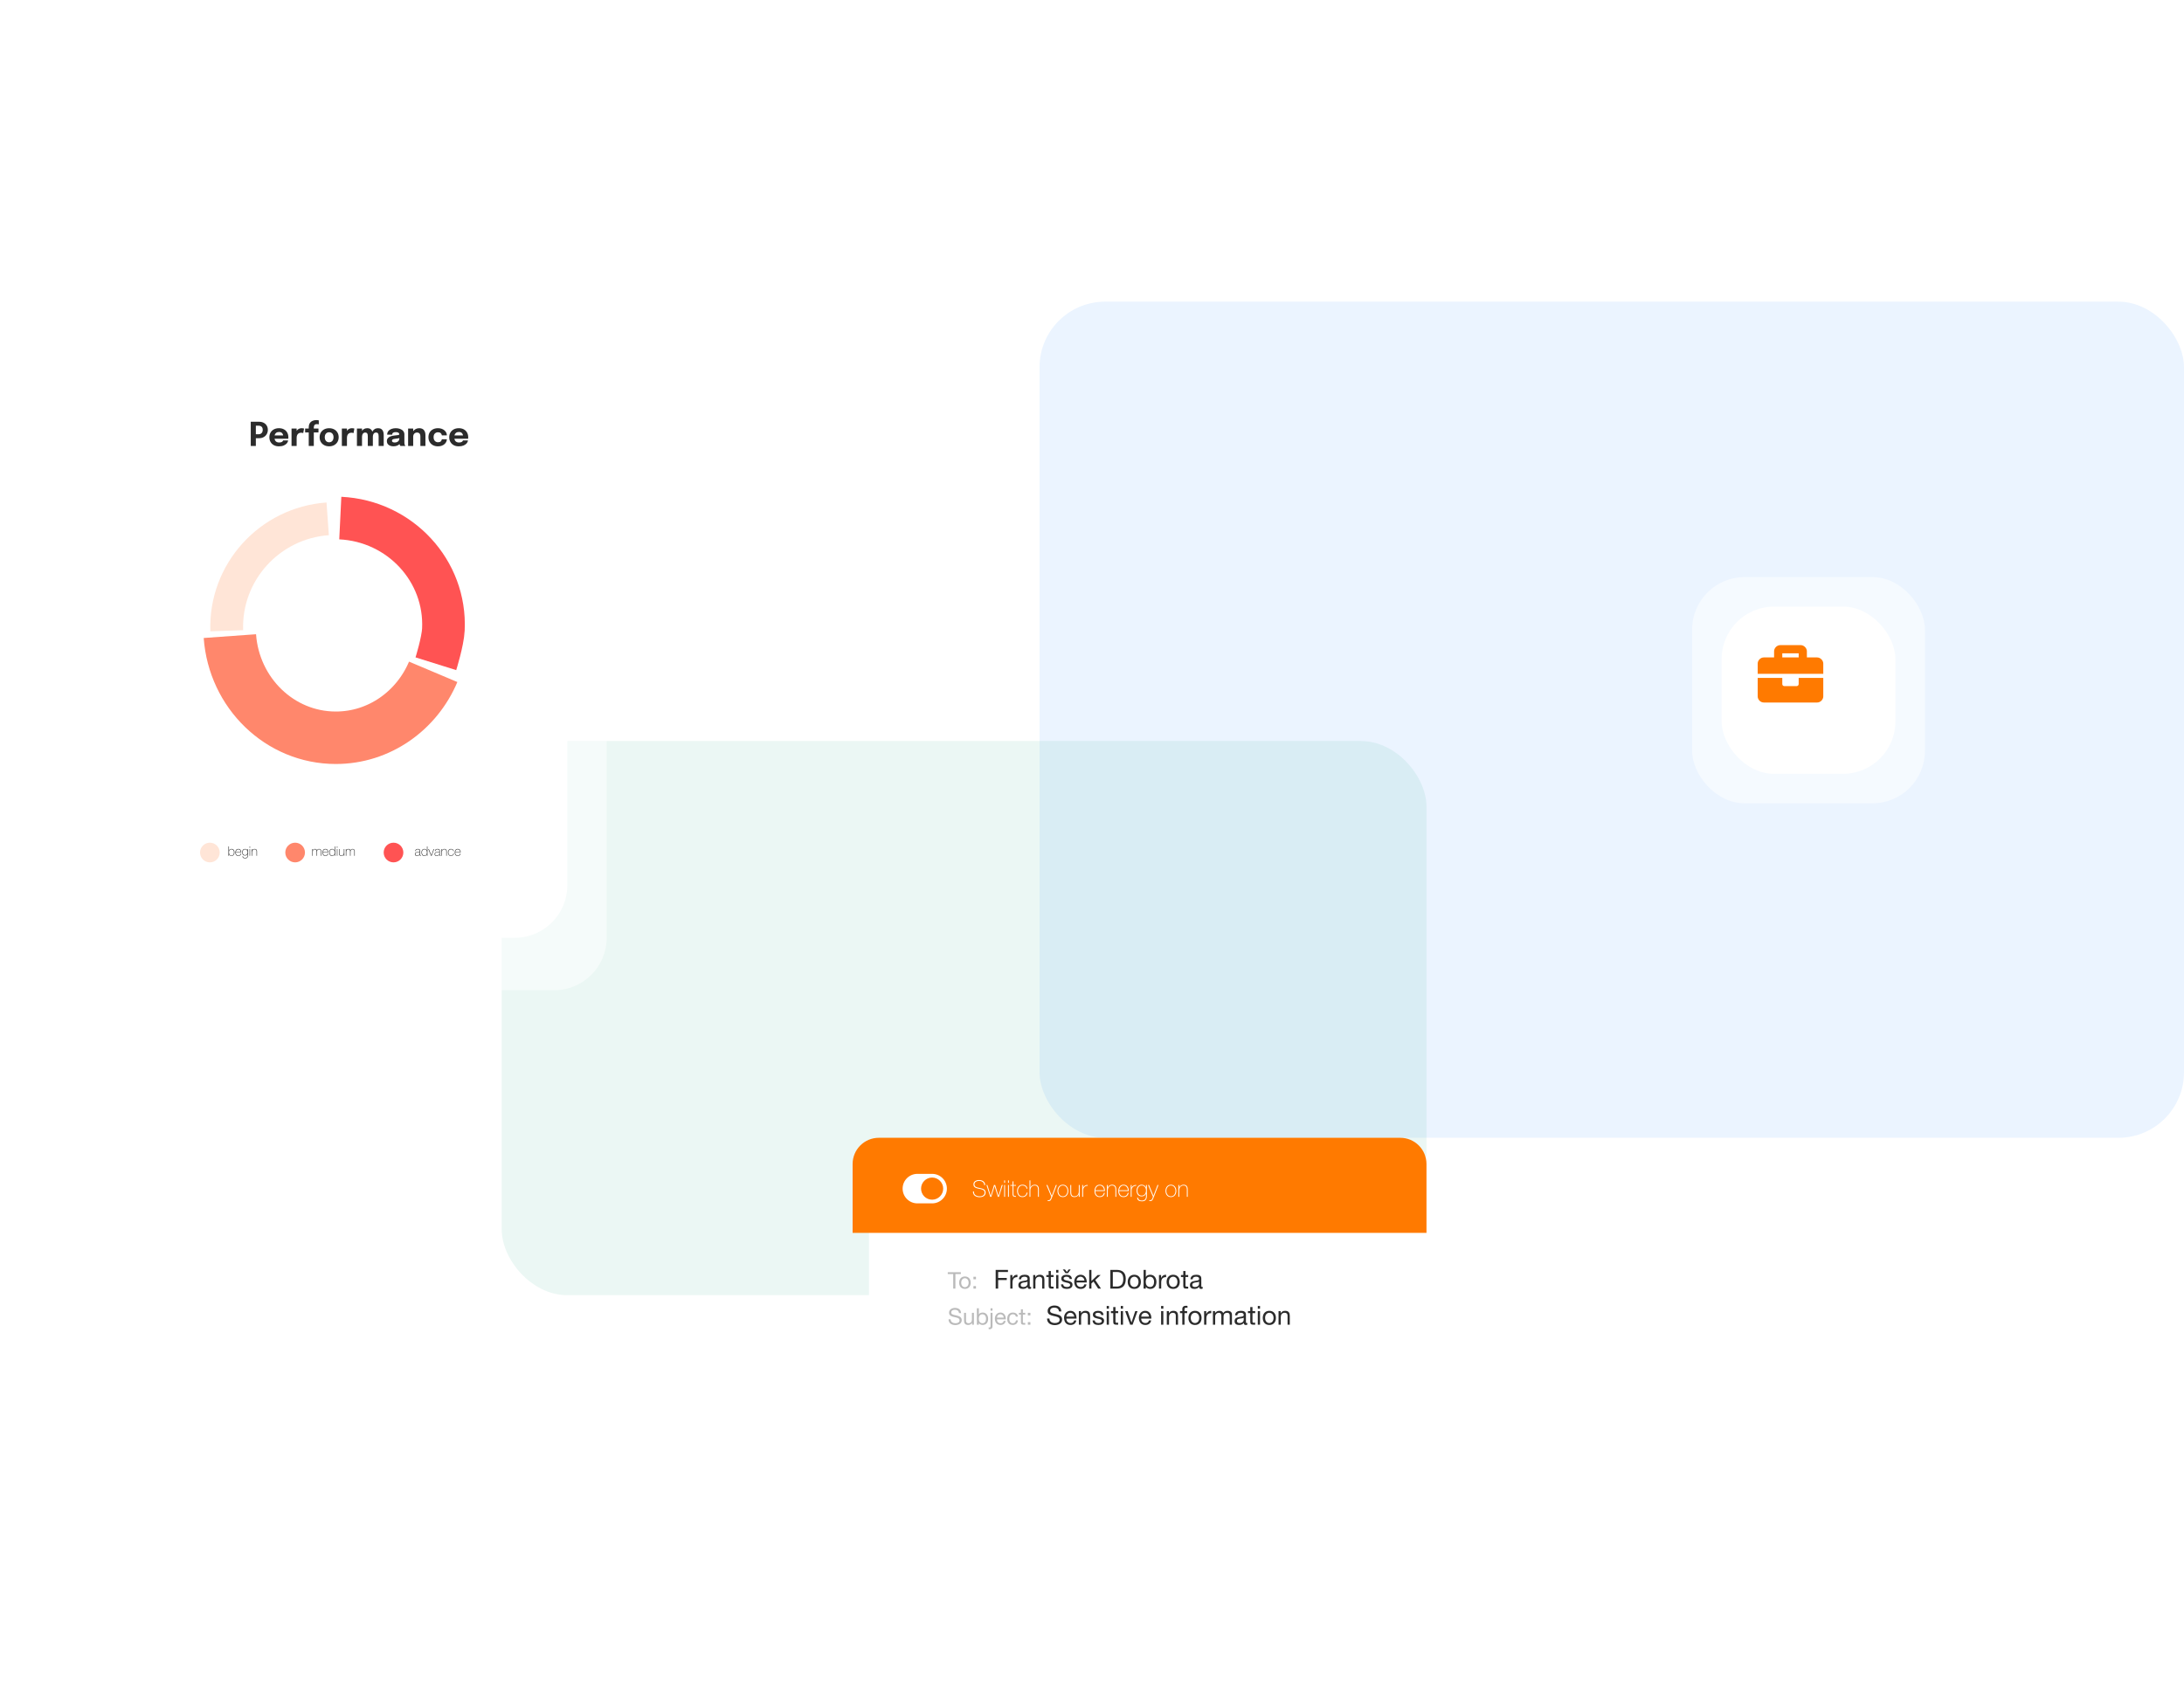 <svg width="666" height="514" viewBox="0 0 666 514" fill="none" xmlns="http://www.w3.org/2000/svg">
<rect opacity="0.1" x="317" y="92" width="349" height="255" rx="20" fill="#3893FF"/>
<rect opacity="0.1" x="153" y="226" width="282" height="169" rx="20" fill="#38B28C"/>
<g filter="url(#filter0_d_102:536)">
<rect x="511" y="171" width="71" height="69" rx="16" fill="white" fill-opacity="0.5"/>
</g>
<g filter="url(#filter1_d_102:536)">
<rect x="520" y="180" width="53" height="51" rx="16" fill="white"/>
</g>
<path d="M548.5 208.625C548.5 208.977 548.188 209.25 547.875 209.25H544.125C543.773 209.25 543.5 208.977 543.5 208.625V206.75H536V212.375C536 213.391 536.859 214.25 537.875 214.25H554.125C555.102 214.25 556 213.391 556 212.375V206.75H548.5V208.625ZM554.125 200.5H551V198.625C551 197.648 550.102 196.75 549.125 196.75H542.875C541.859 196.75 541 197.648 541 198.625V200.5H537.875C536.859 200.5 536 201.398 536 202.375V205.5H556V202.375C556 201.398 555.102 200.5 554.125 200.5ZM548.5 200.5H543.5V199.25H548.5V200.5Z" fill="#FF7A00"/>
<g filter="url(#filter2_d_102:536)">
<rect x="260" y="347" width="175" height="74" rx="8" fill="white"/>
</g>
<path d="M260 355C260 350.582 263.582 347 268 347H427C431.418 347 435 350.582 435 355V376H260V355Z" fill="#FF7A00"/>
<path d="M284.25 358H279.75C277.266 358 275.25 360.016 275.25 362.5C275.25 364.984 277.266 367 279.75 367H284.25C286.734 367 288.75 364.984 288.75 362.5C288.75 360.016 286.734 358 284.25 358ZM284.25 365.875C282.375 365.875 280.875 364.375 280.875 362.5C280.875 360.648 282.375 359.125 284.25 359.125C286.102 359.125 287.625 360.648 287.625 362.5C287.625 364.375 286.102 365.875 284.25 365.875Z" fill="white"/>
<path d="M300.435 361.43H300.127C300.109 361.015 299.955 360.697 299.665 360.478C299.381 360.259 299 360.149 298.524 360.149C298.37 360.149 298.219 360.168 298.069 360.205C297.92 360.238 297.773 360.294 297.628 360.373C297.488 360.448 297.374 360.557 297.285 360.702C297.197 360.847 297.152 361.017 297.152 361.213C297.152 361.362 297.185 361.495 297.25 361.612C297.32 361.724 297.388 361.813 297.453 361.878C297.523 361.943 297.652 362.009 297.838 362.074C298.03 362.135 298.163 362.174 298.237 362.193C298.317 362.212 298.48 362.247 298.727 362.298C298.783 362.312 298.825 362.321 298.853 362.326C299.063 362.368 299.234 362.408 299.364 362.445C299.495 362.478 299.644 362.531 299.812 362.606C299.985 362.676 300.118 362.755 300.211 362.844C300.309 362.933 300.391 363.052 300.456 363.201C300.526 363.35 300.561 363.521 300.561 363.712C300.561 363.959 300.505 364.179 300.393 364.37C300.286 364.557 300.144 364.704 299.966 364.811C299.789 364.914 299.602 364.991 299.406 365.042C299.21 365.093 299.01 365.119 298.804 365.119C298.17 365.119 297.659 364.977 297.271 364.692C296.884 364.403 296.693 363.955 296.697 363.348H297.005C296.977 363.861 297.134 364.242 297.474 364.489C297.82 364.732 298.263 364.853 298.804 364.853C299.028 364.853 299.243 364.82 299.448 364.755C299.658 364.69 299.845 364.568 300.008 364.391C300.172 364.209 300.253 363.983 300.253 363.712C300.253 363.553 300.221 363.413 300.155 363.292C300.095 363.171 300.018 363.073 299.924 362.998C299.831 362.923 299.707 362.858 299.553 362.802C299.399 362.741 299.255 362.695 299.119 362.662C298.984 362.629 298.818 362.594 298.622 362.557C298.59 362.552 298.564 362.548 298.545 362.543C298.368 362.506 298.226 362.475 298.118 362.452C298.011 362.424 297.883 362.387 297.733 362.34C297.584 362.289 297.463 362.233 297.369 362.172C297.281 362.107 297.192 362.032 297.103 361.948C297.015 361.859 296.949 361.754 296.907 361.633C296.865 361.507 296.844 361.367 296.844 361.213C296.844 360.77 297.012 360.438 297.348 360.219C297.684 359.995 298.076 359.883 298.524 359.883C299.08 359.883 299.53 360.011 299.875 360.268C300.225 360.52 300.412 360.907 300.435 361.43ZM301.106 361.402L302.121 364.692H302.135L303.115 361.402H303.472L304.459 364.692H304.473L305.481 361.402H305.775L304.62 365H304.291L303.304 361.738H303.29L302.296 365H301.96L300.819 361.402H301.106ZM306.483 365H306.217V361.402H306.483V365ZM306.483 360.723H306.217V360.002H306.483V360.723ZM307.659 365H307.393V361.402H307.659V365ZM307.659 360.723H307.393V360.002H307.659V360.723ZM309.829 361.402V361.633H309.045V364.146C309.045 364.417 309.103 364.592 309.22 364.671C309.341 364.746 309.542 364.778 309.822 364.769V365C309.668 365.009 309.535 365.007 309.423 364.993C309.311 364.979 309.199 364.946 309.087 364.895C308.979 364.839 308.9 364.75 308.849 364.629C308.797 364.503 308.774 364.342 308.779 364.146V361.633H308.114V361.402H308.779V360.282H309.045V361.402H309.829ZM313.292 362.515H313.026C313.003 362.207 312.877 361.969 312.648 361.801C312.424 361.633 312.144 361.549 311.808 361.549C311.379 361.549 311.041 361.71 310.793 362.032C310.546 362.349 310.422 362.727 310.422 363.166C310.422 363.675 310.541 364.083 310.779 364.391C311.017 364.699 311.36 364.853 311.808 364.853C312.14 364.853 312.42 364.75 312.648 364.545C312.877 364.335 313.015 364.064 313.061 363.733H313.327C313.271 364.153 313.103 364.484 312.823 364.727C312.543 364.965 312.205 365.084 311.808 365.084C311.258 365.084 310.845 364.902 310.569 364.538C310.294 364.169 310.156 363.712 310.156 363.166C310.156 362.643 310.303 362.205 310.597 361.85C310.891 361.495 311.295 361.318 311.808 361.318C312.219 361.318 312.56 361.421 312.83 361.626C313.101 361.827 313.255 362.123 313.292 362.515ZM313.947 360.002H314.213V362.172H314.227C314.316 361.911 314.479 361.703 314.717 361.549C314.96 361.395 315.226 361.318 315.515 361.318C315.716 361.318 315.893 361.344 316.047 361.395C316.201 361.442 316.323 361.512 316.411 361.605C316.5 361.694 316.572 361.785 316.628 361.878C316.684 361.967 316.724 362.076 316.747 362.207C316.771 362.338 316.785 362.44 316.789 362.515C316.794 362.585 316.796 362.671 316.796 362.774V365H316.53V362.725C316.53 361.941 316.19 361.549 315.508 361.549C315.112 361.549 314.797 361.689 314.563 361.969C314.33 362.244 314.213 362.606 314.213 363.054V365H313.947V360.002ZM320.596 364.979L319.091 361.402H319.406L320.743 364.685L321.975 361.402H322.276L320.736 365.385C320.564 365.796 320.424 366.043 320.316 366.127C320.228 366.197 320.123 366.241 320.001 366.26C319.88 366.279 319.705 366.288 319.476 366.288V366.057C319.668 366.057 319.817 366.041 319.924 366.008C320.036 365.975 320.137 365.915 320.225 365.826C320.3 365.751 320.424 365.469 320.596 364.979ZM322.909 364.545C322.615 364.181 322.468 363.733 322.468 363.201C322.468 362.669 322.615 362.223 322.909 361.864C323.207 361.5 323.611 361.318 324.12 361.318C324.628 361.318 325.03 361.5 325.324 361.864C325.622 362.223 325.772 362.669 325.772 363.201C325.772 363.733 325.622 364.181 325.324 364.545C325.03 364.904 324.628 365.084 324.12 365.084C323.611 365.084 323.207 364.904 322.909 364.545ZM323.105 362.032C322.857 362.354 322.734 362.744 322.734 363.201C322.734 363.658 322.857 364.048 323.105 364.37C323.352 364.692 323.69 364.853 324.12 364.853C324.549 364.853 324.887 364.692 325.135 364.37C325.382 364.048 325.506 363.658 325.506 363.201C325.506 362.744 325.382 362.354 325.135 362.032C324.887 361.71 324.549 361.549 324.12 361.549C323.69 361.549 323.352 361.71 323.105 362.032ZM329.244 361.402V365H328.978V364.23H328.964C328.876 364.491 328.71 364.699 328.467 364.853C328.229 365.007 327.966 365.084 327.676 365.084C327.476 365.084 327.298 365.058 327.144 365.007C326.99 364.96 326.869 364.893 326.78 364.804C326.692 364.711 326.619 364.62 326.563 364.531C326.507 364.438 326.468 364.326 326.444 364.195C326.421 364.064 326.407 363.964 326.402 363.894C326.398 363.819 326.395 363.731 326.395 363.628V361.402H326.661V363.677C326.661 364.461 327.002 364.853 327.683 364.853C328.08 364.853 328.395 364.715 328.628 364.44C328.862 364.16 328.978 363.796 328.978 363.348V361.402H329.244ZM330.291 361.402V362.2H330.312C330.382 361.962 330.548 361.764 330.809 361.605C331.075 361.442 331.369 361.367 331.691 361.381V361.647C331.313 361.6 330.982 361.717 330.697 361.997C330.557 362.142 330.457 362.286 330.396 362.431C330.34 362.571 330.305 362.772 330.291 363.033V365H330.025V361.402H330.291ZM336.932 363.236H334.027C334.017 363.689 334.129 364.071 334.363 364.384C334.596 364.697 334.925 364.853 335.35 364.853C335.69 364.853 335.973 364.757 336.197 364.566C336.425 364.375 336.572 364.113 336.638 363.782H336.904C336.834 364.202 336.663 364.524 336.393 364.748C336.127 364.972 335.779 365.084 335.35 365.084C334.846 365.084 334.451 364.911 334.167 364.566C333.887 364.221 333.751 363.787 333.761 363.264C333.751 362.732 333.884 362.275 334.16 361.892C334.44 361.509 334.836 361.318 335.35 361.318C335.886 361.318 336.29 361.502 336.561 361.871C336.836 362.235 336.96 362.69 336.932 363.236ZM334.027 363.005H336.666C336.656 362.604 336.533 362.261 336.295 361.976C336.061 361.691 335.746 361.549 335.35 361.549C334.972 361.549 334.664 361.696 334.426 361.99C334.192 362.279 334.059 362.618 334.027 363.005ZM337.552 365V361.402H337.818V362.172H337.832C337.92 361.911 338.084 361.703 338.322 361.549C338.564 361.395 338.83 361.318 339.12 361.318C339.32 361.318 339.498 361.344 339.652 361.395C339.806 361.442 339.927 361.512 340.016 361.605C340.104 361.694 340.177 361.785 340.233 361.878C340.289 361.967 340.328 362.076 340.352 362.207C340.375 362.338 340.389 362.44 340.394 362.515C340.398 362.585 340.401 362.671 340.401 362.774V365H340.135V362.725C340.135 361.941 339.794 361.549 339.113 361.549C338.716 361.549 338.401 361.689 338.168 361.969C337.934 362.244 337.818 362.606 337.818 363.054V365H337.552ZM344.192 363.236H341.287C341.277 363.689 341.389 364.071 341.623 364.384C341.856 364.697 342.185 364.853 342.61 364.853C342.95 364.853 343.233 364.757 343.457 364.566C343.685 364.375 343.832 364.113 343.898 363.782H344.164C344.094 364.202 343.923 364.524 343.653 364.748C343.387 364.972 343.039 365.084 342.61 365.084C342.106 365.084 341.711 364.911 341.427 364.566C341.147 364.221 341.011 363.787 341.021 363.264C341.011 362.732 341.144 362.275 341.42 361.892C341.7 361.509 342.096 361.318 342.61 361.318C343.146 361.318 343.55 361.502 343.821 361.871C344.096 362.235 344.22 362.69 344.192 363.236ZM341.287 363.005H343.926C343.916 362.604 343.793 362.261 343.555 361.976C343.321 361.691 343.006 361.549 342.61 361.549C342.232 361.549 341.924 361.696 341.686 361.99C341.452 362.279 341.319 362.618 341.287 363.005ZM345.077 361.402V362.2H345.098C345.168 361.962 345.334 361.764 345.595 361.605C345.861 361.442 346.155 361.367 346.477 361.381V361.647C346.099 361.6 345.768 361.717 345.483 361.997C345.343 362.142 345.243 362.286 345.182 362.431C345.126 362.571 345.091 362.772 345.077 363.033V365H344.811V361.402H345.077ZM348.153 361.549C347.742 361.549 347.425 361.703 347.201 362.011C346.977 362.314 346.865 362.674 346.865 363.089C346.865 363.532 346.977 363.901 347.201 364.195C347.429 364.489 347.747 364.636 348.153 364.636C348.568 364.636 348.89 364.487 349.119 364.188C349.347 363.889 349.462 363.523 349.462 363.089C349.462 362.655 349.347 362.291 349.119 361.997C348.895 361.698 348.573 361.549 348.153 361.549ZM349.469 361.402H349.735V364.811C349.735 364.876 349.732 364.937 349.728 364.993C349.728 365.044 349.716 365.128 349.693 365.245C349.674 365.366 349.646 365.471 349.609 365.56C349.576 365.653 349.52 365.754 349.441 365.861C349.366 365.973 349.275 366.064 349.168 366.134C349.065 366.209 348.927 366.267 348.755 366.309C348.587 366.356 348.395 366.377 348.181 366.372C347.28 366.372 346.811 365.999 346.774 365.252H347.04C347.068 365.555 347.187 365.779 347.397 365.924C347.607 366.069 347.87 366.141 348.188 366.141C348.426 366.141 348.631 366.101 348.804 366.022C348.976 365.947 349.102 365.861 349.182 365.763C349.266 365.67 349.331 365.553 349.378 365.413C349.424 365.278 349.45 365.173 349.455 365.098C349.464 365.028 349.469 364.953 349.469 364.874V364.048H349.455C349.198 364.594 348.764 364.867 348.153 364.867C347.644 364.867 347.257 364.704 346.991 364.377C346.729 364.046 346.599 363.616 346.599 363.089C346.599 362.59 346.736 362.17 347.012 361.829C347.287 361.488 347.667 361.318 348.153 361.318C348.442 361.318 348.708 361.393 348.951 361.542C349.193 361.687 349.361 361.89 349.455 362.151H349.469V361.402ZM351.59 364.979L350.085 361.402H350.4L351.737 364.685L352.969 361.402H353.27L351.73 365.385C351.558 365.796 351.418 366.043 351.31 366.127C351.222 366.197 351.117 366.241 350.995 366.26C350.874 366.279 350.699 366.288 350.47 366.288V366.057C350.662 366.057 350.811 366.041 350.918 366.008C351.03 365.975 351.131 365.915 351.219 365.826C351.294 365.751 351.418 365.469 351.59 364.979ZM355.851 364.545C355.557 364.181 355.41 363.733 355.41 363.201C355.41 362.669 355.557 362.223 355.851 361.864C356.15 361.5 356.553 361.318 357.062 361.318C357.571 361.318 357.972 361.5 358.266 361.864C358.565 362.223 358.714 362.669 358.714 363.201C358.714 363.733 358.565 364.181 358.266 364.545C357.972 364.904 357.571 365.084 357.062 365.084C356.553 365.084 356.15 364.904 355.851 364.545ZM356.047 362.032C355.8 362.354 355.676 362.744 355.676 363.201C355.676 363.658 355.8 364.048 356.047 364.37C356.294 364.692 356.633 364.853 357.062 364.853C357.491 364.853 357.83 364.692 358.077 364.37C358.324 364.048 358.448 363.658 358.448 363.201C358.448 362.744 358.324 362.354 358.077 362.032C357.83 361.71 357.491 361.549 357.062 361.549C356.633 361.549 356.294 361.71 356.047 362.032ZM359.338 365V361.402H359.604V362.172H359.618C359.706 361.911 359.87 361.703 360.108 361.549C360.35 361.395 360.616 361.318 360.906 361.318C361.106 361.318 361.284 361.344 361.438 361.395C361.592 361.442 361.713 361.512 361.802 361.605C361.89 361.694 361.963 361.785 362.019 361.878C362.075 361.967 362.114 362.076 362.138 362.207C362.161 362.338 362.175 362.44 362.18 362.515C362.184 362.585 362.187 362.671 362.187 362.774V365H361.921V362.725C361.921 361.941 361.58 361.549 360.899 361.549C360.502 361.549 360.187 361.689 359.954 361.969C359.72 362.244 359.604 362.606 359.604 363.054V365H359.338Z" fill="white"/>
<path d="M303.624 387.288V393H304.384V390.384H307.008V389.744H304.384V387.928H307.376V387.288H303.624ZM308.082 388.864V393H308.762V391.16C308.762 390.893 308.788 390.659 308.842 390.456C308.895 390.248 308.98 390.072 309.098 389.928C309.215 389.784 309.37 389.675 309.562 389.6C309.754 389.525 309.986 389.488 310.258 389.488V388.768C309.89 388.757 309.586 388.832 309.346 388.992C309.106 389.152 308.903 389.4 308.738 389.736H308.722V388.864H308.082ZM314.434 392.984C314.316 393.053 314.154 393.088 313.946 393.088C313.77 393.088 313.628 393.04 313.522 392.944C313.42 392.843 313.37 392.68 313.37 392.456C313.183 392.68 312.964 392.843 312.714 392.944C312.468 393.04 312.202 393.088 311.914 393.088C311.727 393.088 311.548 393.067 311.378 393.024C311.212 392.981 311.068 392.915 310.946 392.824C310.823 392.733 310.724 392.616 310.65 392.472C310.58 392.323 310.546 392.144 310.546 391.936C310.546 391.701 310.586 391.509 310.666 391.36C310.746 391.211 310.85 391.091 310.978 391C311.111 390.904 311.26 390.832 311.426 390.784C311.596 390.736 311.77 390.696 311.946 390.664C312.132 390.627 312.308 390.6 312.474 390.584C312.644 390.563 312.794 390.536 312.922 390.504C313.05 390.467 313.151 390.416 313.226 390.352C313.3 390.283 313.338 390.184 313.338 390.056C313.338 389.907 313.308 389.787 313.25 389.696C313.196 389.605 313.124 389.536 313.034 389.488C312.948 389.44 312.85 389.408 312.738 389.392C312.631 389.376 312.524 389.368 312.418 389.368C312.13 389.368 311.89 389.424 311.698 389.536C311.506 389.643 311.402 389.848 311.386 390.152H310.706C310.716 389.896 310.77 389.68 310.866 389.504C310.962 389.328 311.09 389.187 311.25 389.08C311.41 388.968 311.591 388.888 311.794 388.84C312.002 388.792 312.223 388.768 312.458 388.768C312.644 388.768 312.828 388.781 313.01 388.808C313.196 388.835 313.364 388.891 313.514 388.976C313.663 389.056 313.783 389.171 313.874 389.32C313.964 389.469 314.01 389.664 314.01 389.904V392.032C314.01 392.192 314.018 392.309 314.034 392.384C314.055 392.459 314.119 392.496 314.226 392.496C314.284 392.496 314.354 392.483 314.434 392.456V392.984ZM313.33 390.864C313.244 390.928 313.132 390.976 312.994 391.008C312.855 391.035 312.708 391.059 312.554 391.08C312.404 391.096 312.252 391.117 312.098 391.144C311.943 391.165 311.804 391.203 311.682 391.256C311.559 391.309 311.458 391.387 311.378 391.488C311.303 391.584 311.266 391.717 311.266 391.888C311.266 392 311.287 392.096 311.33 392.176C311.378 392.251 311.436 392.312 311.506 392.36C311.58 392.408 311.666 392.443 311.762 392.464C311.858 392.485 311.959 392.496 312.066 392.496C312.29 392.496 312.482 392.467 312.642 392.408C312.802 392.344 312.932 392.267 313.034 392.176C313.135 392.08 313.21 391.979 313.258 391.872C313.306 391.76 313.33 391.656 313.33 391.56V390.864ZM315.067 388.864V393H315.747V390.664C315.747 390.477 315.771 390.307 315.819 390.152C315.872 389.992 315.949 389.853 316.051 389.736C316.152 389.619 316.277 389.528 316.427 389.464C316.581 389.4 316.763 389.368 316.971 389.368C317.232 389.368 317.437 389.443 317.587 389.592C317.736 389.741 317.811 389.944 317.811 390.2V393H318.491V390.28C318.491 390.056 318.467 389.853 318.419 389.672C318.376 389.485 318.299 389.325 318.187 389.192C318.075 389.059 317.928 388.955 317.747 388.88C317.565 388.805 317.339 388.768 317.067 388.768C316.453 388.768 316.005 389.019 315.723 389.52H315.707V388.864H315.067ZM320.456 388.864V387.624H319.776V388.864H319.072V389.464H319.776V392.096C319.776 392.288 319.795 392.443 319.832 392.56C319.869 392.677 319.925 392.768 320 392.832C320.08 392.896 320.181 392.941 320.304 392.968C320.432 392.989 320.584 393 320.76 393H321.28V392.4H320.968C320.861 392.4 320.773 392.397 320.704 392.392C320.64 392.381 320.589 392.363 320.552 392.336C320.515 392.309 320.488 392.272 320.472 392.224C320.461 392.176 320.456 392.112 320.456 392.032V389.464H321.28V388.864H320.456ZM322.755 388.12V387.288H322.075V388.12H322.755ZM322.075 388.864V393H322.755V388.864H322.075ZM325.673 388.296L326.497 387.152H325.881L325.321 387.92L324.769 387.152H324.097L324.929 388.296H325.673ZM324.225 391.696H323.545C323.556 391.952 323.609 392.171 323.705 392.352C323.801 392.528 323.929 392.672 324.089 392.784C324.249 392.891 324.433 392.968 324.641 393.016C324.849 393.064 325.068 393.088 325.297 393.088C325.505 393.088 325.713 393.067 325.921 393.024C326.134 392.987 326.324 392.917 326.489 392.816C326.66 392.715 326.796 392.581 326.897 392.416C327.004 392.251 327.057 392.043 327.057 391.792C327.057 391.595 327.017 391.429 326.937 391.296C326.862 391.163 326.761 391.053 326.633 390.968C326.51 390.877 326.366 390.805 326.201 390.752C326.041 390.699 325.876 390.653 325.705 390.616C325.545 390.579 325.385 390.544 325.225 390.512C325.065 390.475 324.921 390.432 324.793 390.384C324.665 390.331 324.558 390.267 324.473 390.192C324.393 390.112 324.353 390.013 324.353 389.896C324.353 389.789 324.38 389.704 324.433 389.64C324.486 389.571 324.556 389.517 324.641 389.48C324.726 389.437 324.82 389.408 324.921 389.392C325.028 389.376 325.132 389.368 325.233 389.368C325.345 389.368 325.454 389.381 325.561 389.408C325.673 389.429 325.774 389.467 325.865 389.52C325.956 389.573 326.03 389.645 326.089 389.736C326.148 389.821 326.182 389.931 326.193 390.064H326.873C326.857 389.813 326.804 389.605 326.713 389.44C326.622 389.269 326.5 389.136 326.345 389.04C326.196 388.939 326.022 388.869 325.825 388.832C325.628 388.789 325.412 388.768 325.177 388.768C324.996 388.768 324.812 388.792 324.625 388.84C324.444 388.883 324.278 388.952 324.129 389.048C323.985 389.139 323.865 389.259 323.769 389.408C323.678 389.557 323.633 389.736 323.633 389.944C323.633 390.211 323.7 390.419 323.833 390.568C323.966 390.717 324.132 390.835 324.329 390.92C324.532 391 324.75 391.064 324.985 391.112C325.22 391.155 325.436 391.205 325.633 391.264C325.836 391.317 326.004 391.389 326.137 391.48C326.27 391.571 326.337 391.704 326.337 391.88C326.337 392.008 326.305 392.115 326.241 392.2C326.177 392.28 326.094 392.341 325.993 392.384C325.897 392.427 325.79 392.456 325.673 392.472C325.556 392.488 325.444 392.496 325.337 392.496C325.198 392.496 325.062 392.483 324.929 392.456C324.801 392.429 324.684 392.387 324.577 392.328C324.476 392.264 324.393 392.181 324.329 392.08C324.265 391.973 324.23 391.845 324.225 391.696ZM330.681 390.536H328.305C328.316 390.376 328.35 390.227 328.409 390.088C328.468 389.944 328.548 389.819 328.649 389.712C328.75 389.605 328.87 389.523 329.009 389.464C329.153 389.4 329.313 389.368 329.489 389.368C329.66 389.368 329.814 389.4 329.953 389.464C330.097 389.523 330.22 389.605 330.321 389.712C330.428 389.813 330.51 389.936 330.569 390.08C330.633 390.224 330.67 390.376 330.681 390.536ZM331.337 391.688H330.665C330.606 391.96 330.484 392.163 330.297 392.296C330.116 392.429 329.881 392.496 329.593 392.496C329.369 392.496 329.174 392.459 329.009 392.384C328.844 392.309 328.708 392.211 328.601 392.088C328.494 391.96 328.417 391.816 328.369 391.656C328.321 391.491 328.3 391.317 328.305 391.136H331.401C331.412 390.885 331.388 390.621 331.329 390.344C331.276 390.067 331.174 389.811 331.025 389.576C330.881 389.341 330.686 389.149 330.441 389C330.201 388.845 329.897 388.768 329.529 388.768C329.246 388.768 328.985 388.821 328.745 388.928C328.51 389.035 328.305 389.184 328.129 389.376C327.958 389.568 327.825 389.795 327.729 390.056C327.633 390.317 327.585 390.605 327.585 390.92C327.596 391.235 327.641 391.525 327.721 391.792C327.806 392.059 327.932 392.288 328.097 392.48C328.262 392.672 328.465 392.821 328.705 392.928C328.95 393.035 329.238 393.088 329.569 393.088C330.038 393.088 330.428 392.971 330.737 392.736C331.046 392.501 331.246 392.152 331.337 391.688ZM332.146 387.288V393H332.826V391.432L333.466 390.84L334.882 393H335.746L333.986 390.368L335.626 388.864H334.714L332.826 390.672V387.288H332.146ZM339.353 392.36V387.928H340.633C340.985 387.928 341.281 387.979 341.521 388.08C341.761 388.176 341.955 388.32 342.105 388.512C342.259 388.699 342.369 388.928 342.433 389.2C342.502 389.467 342.537 389.771 342.537 390.112C342.537 390.464 342.499 390.765 342.425 391.016C342.355 391.261 342.265 391.467 342.153 391.632C342.041 391.797 341.913 391.928 341.769 392.024C341.63 392.12 341.489 392.195 341.345 392.248C341.201 392.296 341.065 392.328 340.937 392.344C340.809 392.355 340.702 392.36 340.617 392.36H339.353ZM338.593 387.288V393H340.553C341.027 393 341.438 392.933 341.785 392.8C342.131 392.667 342.417 392.475 342.641 392.224C342.865 391.968 343.03 391.656 343.137 391.288C343.243 390.915 343.297 390.488 343.297 390.008C343.297 389.091 343.059 388.408 342.585 387.96C342.11 387.512 341.433 387.288 340.553 387.288H338.593ZM344.61 390.936C344.61 390.685 344.642 390.464 344.706 390.272C344.775 390.075 344.868 389.909 344.986 389.776C345.103 389.643 345.239 389.541 345.394 389.472C345.554 389.403 345.722 389.368 345.898 389.368C346.074 389.368 346.239 389.403 346.394 389.472C346.554 389.541 346.692 389.643 346.81 389.776C346.927 389.909 347.018 390.075 347.082 390.272C347.151 390.464 347.186 390.685 347.186 390.936C347.186 391.187 347.151 391.411 347.082 391.608C347.018 391.8 346.927 391.963 346.81 392.096C346.692 392.224 346.554 392.323 346.394 392.392C346.239 392.461 346.074 392.496 345.898 392.496C345.722 392.496 345.554 392.461 345.394 392.392C345.239 392.323 345.103 392.224 344.986 392.096C344.868 391.963 344.775 391.8 344.706 391.608C344.642 391.411 344.61 391.187 344.61 390.936ZM343.89 390.936C343.89 391.24 343.932 391.523 344.018 391.784C344.103 392.045 344.231 392.275 344.402 392.472C344.572 392.664 344.783 392.816 345.034 392.928C345.284 393.035 345.572 393.088 345.898 393.088C346.228 393.088 346.516 393.035 346.762 392.928C347.012 392.816 347.223 392.664 347.394 392.472C347.564 392.275 347.692 392.045 347.778 391.784C347.863 391.523 347.906 391.24 347.906 390.936C347.906 390.632 347.863 390.349 347.778 390.088C347.692 389.821 347.564 389.592 347.394 389.4C347.223 389.203 347.012 389.048 346.762 388.936C346.516 388.824 346.228 388.768 345.898 388.768C345.572 388.768 345.284 388.824 345.034 388.936C344.783 389.048 344.572 389.203 344.402 389.4C344.231 389.592 344.103 389.821 344.018 390.088C343.932 390.349 343.89 390.632 343.89 390.936ZM348.731 387.288V393H349.411V392.448H349.427C349.502 392.571 349.593 392.675 349.699 392.76C349.811 392.84 349.929 392.904 350.051 392.952C350.174 393 350.297 393.035 350.419 393.056C350.547 393.077 350.662 393.088 350.763 393.088C351.078 393.088 351.353 393.032 351.587 392.92C351.827 392.808 352.025 392.656 352.179 392.464C352.339 392.267 352.457 392.037 352.531 391.776C352.611 391.515 352.651 391.237 352.651 390.944C352.651 390.651 352.611 390.373 352.531 390.112C352.451 389.851 352.331 389.621 352.171 389.424C352.017 389.221 351.819 389.061 351.579 388.944C351.345 388.827 351.067 388.768 350.747 388.768C350.459 388.768 350.195 388.821 349.955 388.928C349.715 389.029 349.539 389.195 349.427 389.424H349.411V387.288H348.731ZM351.931 390.896C351.931 391.099 351.91 391.296 351.867 391.488C351.825 391.68 351.755 391.851 351.659 392C351.563 392.149 351.435 392.269 351.275 392.36C351.121 392.451 350.926 392.496 350.691 392.496C350.457 392.496 350.257 392.453 350.091 392.368C349.926 392.277 349.79 392.16 349.683 392.016C349.582 391.872 349.507 391.707 349.459 391.52C349.411 391.328 349.387 391.131 349.387 390.928C349.387 390.736 349.409 390.547 349.451 390.36C349.499 390.173 349.574 390.008 349.675 389.864C349.777 389.715 349.907 389.595 350.067 389.504C350.227 389.413 350.422 389.368 350.651 389.368C350.87 389.368 351.059 389.411 351.219 389.496C351.385 389.581 351.518 389.696 351.619 389.84C351.726 389.984 351.803 390.149 351.851 390.336C351.905 390.517 351.931 390.704 351.931 390.896ZM353.426 388.864V393H354.106V391.16C354.106 390.893 354.132 390.659 354.186 390.456C354.239 390.248 354.324 390.072 354.442 389.928C354.559 389.784 354.714 389.675 354.906 389.6C355.098 389.525 355.33 389.488 355.602 389.488V388.768C355.234 388.757 354.93 388.832 354.69 388.992C354.45 389.152 354.247 389.4 354.082 389.736H354.066V388.864H353.426ZM356.469 390.936C356.469 390.685 356.501 390.464 356.565 390.272C356.634 390.075 356.728 389.909 356.845 389.776C356.962 389.643 357.098 389.541 357.253 389.472C357.413 389.403 357.581 389.368 357.757 389.368C357.933 389.368 358.098 389.403 358.253 389.472C358.413 389.541 358.552 389.643 358.669 389.776C358.786 389.909 358.877 390.075 358.941 390.272C359.01 390.464 359.045 390.685 359.045 390.936C359.045 391.187 359.01 391.411 358.941 391.608C358.877 391.8 358.786 391.963 358.669 392.096C358.552 392.224 358.413 392.323 358.253 392.392C358.098 392.461 357.933 392.496 357.757 392.496C357.581 392.496 357.413 392.461 357.253 392.392C357.098 392.323 356.962 392.224 356.845 392.096C356.728 391.963 356.634 391.8 356.565 391.608C356.501 391.411 356.469 391.187 356.469 390.936ZM355.749 390.936C355.749 391.24 355.792 391.523 355.877 391.784C355.962 392.045 356.09 392.275 356.261 392.472C356.432 392.664 356.642 392.816 356.893 392.928C357.144 393.035 357.432 393.088 357.757 393.088C358.088 393.088 358.376 393.035 358.621 392.928C358.872 392.816 359.082 392.664 359.253 392.472C359.424 392.275 359.552 392.045 359.637 391.784C359.722 391.523 359.765 391.24 359.765 390.936C359.765 390.632 359.722 390.349 359.637 390.088C359.552 389.821 359.424 389.592 359.253 389.4C359.082 389.203 358.872 389.048 358.621 388.936C358.376 388.824 358.088 388.768 357.757 388.768C357.432 388.768 357.144 388.824 356.893 388.936C356.642 389.048 356.432 389.203 356.261 389.4C356.09 389.592 355.962 389.821 355.877 390.088C355.792 390.349 355.749 390.632 355.749 390.936ZM361.511 388.864V387.624H360.831V388.864H360.127V389.464H360.831V392.096C360.831 392.288 360.849 392.443 360.887 392.56C360.924 392.677 360.98 392.768 361.055 392.832C361.135 392.896 361.236 392.941 361.359 392.968C361.487 392.989 361.639 393 361.815 393H362.335V392.4H362.023C361.916 392.4 361.828 392.397 361.759 392.392C361.695 392.381 361.644 392.363 361.607 392.336C361.569 392.309 361.543 392.272 361.527 392.224C361.516 392.176 361.511 392.112 361.511 392.032V389.464H362.335V388.864H361.511ZM366.754 392.984C366.637 393.053 366.474 393.088 366.266 393.088C366.09 393.088 365.949 393.04 365.842 392.944C365.741 392.843 365.69 392.68 365.69 392.456C365.503 392.68 365.285 392.843 365.034 392.944C364.789 393.04 364.522 393.088 364.234 393.088C364.047 393.088 363.869 393.067 363.698 393.024C363.533 392.981 363.389 392.915 363.266 392.824C363.143 392.733 363.045 392.616 362.97 392.472C362.901 392.323 362.866 392.144 362.866 391.936C362.866 391.701 362.906 391.509 362.986 391.36C363.066 391.211 363.17 391.091 363.298 391C363.431 390.904 363.581 390.832 363.746 390.784C363.917 390.736 364.09 390.696 364.266 390.664C364.453 390.627 364.629 390.6 364.794 390.584C364.965 390.563 365.114 390.536 365.242 390.504C365.37 390.467 365.471 390.416 365.546 390.352C365.621 390.283 365.658 390.184 365.658 390.056C365.658 389.907 365.629 389.787 365.57 389.696C365.517 389.605 365.445 389.536 365.354 389.488C365.269 389.44 365.17 389.408 365.058 389.392C364.951 389.376 364.845 389.368 364.738 389.368C364.45 389.368 364.21 389.424 364.018 389.536C363.826 389.643 363.722 389.848 363.706 390.152H363.026C363.037 389.896 363.09 389.68 363.186 389.504C363.282 389.328 363.41 389.187 363.57 389.08C363.73 388.968 363.911 388.888 364.114 388.84C364.322 388.792 364.543 388.768 364.778 388.768C364.965 388.768 365.149 388.781 365.33 388.808C365.517 388.835 365.685 388.891 365.834 388.976C365.983 389.056 366.103 389.171 366.194 389.32C366.285 389.469 366.33 389.664 366.33 389.904V392.032C366.33 392.192 366.338 392.309 366.354 392.384C366.375 392.459 366.439 392.496 366.546 392.496C366.605 392.496 366.674 392.483 366.754 392.456V392.984ZM365.65 390.864C365.565 390.928 365.453 390.976 365.314 391.008C365.175 391.035 365.029 391.059 364.874 391.08C364.725 391.096 364.573 391.117 364.418 391.144C364.263 391.165 364.125 391.203 364.002 391.256C363.879 391.309 363.778 391.387 363.698 391.488C363.623 391.584 363.586 391.717 363.586 391.888C363.586 392 363.607 392.096 363.65 392.176C363.698 392.251 363.757 392.312 363.826 392.36C363.901 392.408 363.986 392.443 364.082 392.464C364.178 392.485 364.279 392.496 364.386 392.496C364.61 392.496 364.802 392.467 364.962 392.408C365.122 392.344 365.253 392.267 365.354 392.176C365.455 392.08 365.53 391.979 365.578 391.872C365.626 391.76 365.65 391.656 365.65 391.56V390.864Z" fill="#2B2B2B"/>
<path d="M322.928 399.96H323.648C323.637 399.645 323.576 399.376 323.464 399.152C323.357 398.923 323.208 398.733 323.016 398.584C322.829 398.435 322.611 398.325 322.36 398.256C322.109 398.187 321.837 398.152 321.544 398.152C321.283 398.152 321.027 398.187 320.776 398.256C320.531 398.32 320.309 398.421 320.112 398.56C319.92 398.693 319.765 398.867 319.648 399.08C319.531 399.288 319.472 399.536 319.472 399.824C319.472 400.085 319.523 400.304 319.624 400.48C319.731 400.651 319.869 400.792 320.04 400.904C320.216 401.011 320.413 401.099 320.632 401.168C320.851 401.232 321.072 401.291 321.296 401.344C321.525 401.392 321.749 401.44 321.968 401.488C322.187 401.536 322.381 401.6 322.552 401.68C322.728 401.755 322.867 401.853 322.968 401.976C323.075 402.099 323.128 402.259 323.128 402.456C323.128 402.664 323.085 402.835 323 402.968C322.915 403.101 322.803 403.208 322.664 403.288C322.525 403.363 322.368 403.416 322.192 403.448C322.021 403.48 321.851 403.496 321.68 403.496C321.467 403.496 321.259 403.469 321.056 403.416C320.853 403.363 320.675 403.28 320.52 403.168C320.371 403.056 320.248 402.915 320.152 402.744C320.061 402.568 320.016 402.36 320.016 402.12H319.296C319.296 402.467 319.357 402.768 319.48 403.024C319.608 403.275 319.779 403.483 319.992 403.648C320.211 403.808 320.461 403.928 320.744 404.008C321.032 404.088 321.336 404.128 321.656 404.128C321.917 404.128 322.179 404.096 322.44 404.032C322.707 403.973 322.947 403.877 323.16 403.744C323.373 403.605 323.547 403.429 323.68 403.216C323.819 402.997 323.888 402.736 323.888 402.432C323.888 402.149 323.835 401.915 323.728 401.728C323.627 401.541 323.488 401.387 323.312 401.264C323.141 401.141 322.947 401.045 322.728 400.976C322.509 400.901 322.285 400.837 322.056 400.784C321.832 400.731 321.611 400.683 321.392 400.64C321.173 400.592 320.976 400.533 320.8 400.464C320.629 400.395 320.491 400.307 320.384 400.2C320.283 400.088 320.232 399.944 320.232 399.768C320.232 399.581 320.267 399.427 320.336 399.304C320.411 399.176 320.507 399.075 320.624 399C320.747 398.925 320.885 398.872 321.04 398.84C321.195 398.808 321.352 398.792 321.512 398.792C321.907 398.792 322.229 398.885 322.48 399.072C322.736 399.253 322.885 399.549 322.928 399.96ZM327.572 401.536H325.196C325.206 401.376 325.241 401.227 325.3 401.088C325.358 400.944 325.438 400.819 325.54 400.712C325.641 400.605 325.761 400.523 325.9 400.464C326.044 400.4 326.204 400.368 326.38 400.368C326.55 400.368 326.705 400.4 326.844 400.464C326.988 400.523 327.11 400.605 327.212 400.712C327.318 400.813 327.401 400.936 327.46 401.08C327.524 401.224 327.561 401.376 327.572 401.536ZM328.227 402.688H327.556C327.497 402.96 327.374 403.163 327.188 403.296C327.006 403.429 326.772 403.496 326.484 403.496C326.26 403.496 326.065 403.459 325.9 403.384C325.734 403.309 325.598 403.211 325.492 403.088C325.385 402.96 325.308 402.816 325.26 402.656C325.212 402.491 325.19 402.317 325.196 402.136H328.292C328.302 401.885 328.278 401.621 328.22 401.344C328.166 401.067 328.065 400.811 327.916 400.576C327.772 400.341 327.577 400.149 327.332 400C327.092 399.845 326.788 399.768 326.42 399.768C326.137 399.768 325.876 399.821 325.636 399.928C325.401 400.035 325.196 400.184 325.02 400.376C324.849 400.568 324.716 400.795 324.62 401.056C324.524 401.317 324.476 401.605 324.476 401.92C324.486 402.235 324.532 402.525 324.612 402.792C324.697 403.059 324.822 403.288 324.988 403.48C325.153 403.672 325.356 403.821 325.596 403.928C325.841 404.035 326.129 404.088 326.46 404.088C326.929 404.088 327.318 403.971 327.628 403.736C327.937 403.501 328.137 403.152 328.227 402.688ZM328.996 399.864V404H329.676V401.664C329.676 401.477 329.7 401.307 329.748 401.152C329.802 400.992 329.879 400.853 329.98 400.736C330.082 400.619 330.207 400.528 330.356 400.464C330.511 400.4 330.692 400.368 330.9 400.368C331.162 400.368 331.367 400.443 331.516 400.592C331.666 400.741 331.74 400.944 331.74 401.2V404H332.42V401.28C332.42 401.056 332.396 400.853 332.348 400.672C332.306 400.485 332.228 400.325 332.116 400.192C332.004 400.059 331.858 399.955 331.676 399.88C331.495 399.805 331.268 399.768 330.996 399.768C330.383 399.768 329.935 400.019 329.652 400.52H329.636V399.864H328.996ZM333.858 402.696H333.178C333.188 402.952 333.242 403.171 333.338 403.352C333.434 403.528 333.562 403.672 333.722 403.784C333.882 403.891 334.066 403.968 334.274 404.016C334.482 404.064 334.7 404.088 334.93 404.088C335.138 404.088 335.346 404.067 335.554 404.024C335.767 403.987 335.956 403.917 336.122 403.816C336.292 403.715 336.428 403.581 336.53 403.416C336.636 403.251 336.69 403.043 336.69 402.792C336.69 402.595 336.65 402.429 336.57 402.296C336.495 402.163 336.394 402.053 336.266 401.968C336.143 401.877 335.999 401.805 335.834 401.752C335.674 401.699 335.508 401.653 335.338 401.616C335.178 401.579 335.018 401.544 334.858 401.512C334.698 401.475 334.554 401.432 334.426 401.384C334.298 401.331 334.191 401.267 334.106 401.192C334.026 401.112 333.986 401.013 333.986 400.896C333.986 400.789 334.012 400.704 334.066 400.64C334.119 400.571 334.188 400.517 334.274 400.48C334.359 400.437 334.452 400.408 334.554 400.392C334.66 400.376 334.764 400.368 334.866 400.368C334.978 400.368 335.087 400.381 335.194 400.408C335.306 400.429 335.407 400.467 335.498 400.52C335.588 400.573 335.663 400.645 335.722 400.736C335.78 400.821 335.815 400.931 335.826 401.064H336.506C336.49 400.813 336.436 400.605 336.346 400.44C336.255 400.269 336.132 400.136 335.978 400.04C335.828 399.939 335.655 399.869 335.458 399.832C335.26 399.789 335.044 399.768 334.81 399.768C334.628 399.768 334.444 399.792 334.258 399.84C334.076 399.883 333.911 399.952 333.762 400.048C333.618 400.139 333.498 400.259 333.402 400.408C333.311 400.557 333.266 400.736 333.266 400.944C333.266 401.211 333.332 401.419 333.466 401.568C333.599 401.717 333.764 401.835 333.962 401.92C334.164 402 334.383 402.064 334.618 402.112C334.852 402.155 335.068 402.205 335.266 402.264C335.468 402.317 335.636 402.389 335.77 402.48C335.903 402.571 335.97 402.704 335.97 402.88C335.97 403.008 335.938 403.115 335.874 403.2C335.81 403.28 335.727 403.341 335.626 403.384C335.53 403.427 335.423 403.456 335.306 403.472C335.188 403.488 335.076 403.496 334.97 403.496C334.831 403.496 334.695 403.483 334.562 403.456C334.434 403.429 334.316 403.387 334.21 403.328C334.108 403.264 334.026 403.181 333.962 403.08C333.898 402.973 333.863 402.845 333.858 402.696ZM338.162 399.12V398.288H337.482V399.12H338.162ZM337.482 399.864V404H338.162V399.864H337.482ZM340.159 399.864V398.624H339.479V399.864H338.775V400.464H339.479V403.096C339.479 403.288 339.498 403.443 339.535 403.56C339.572 403.677 339.628 403.768 339.703 403.832C339.783 403.896 339.884 403.941 340.007 403.968C340.135 403.989 340.287 404 340.463 404H340.983V403.4H340.671C340.564 403.4 340.476 403.397 340.407 403.392C340.343 403.381 340.292 403.363 340.255 403.336C340.218 403.309 340.191 403.272 340.175 403.224C340.164 403.176 340.159 403.112 340.159 403.032V400.464H340.983V399.864H340.159ZM342.459 399.12V398.288H341.779V399.12H342.459ZM341.779 399.864V404H342.459V399.864H341.779ZM345.376 404L346.888 399.864H346.176L345.048 403.312H345.032L343.872 399.864H343.112L344.648 404H345.376ZM350.384 401.536H348.008C348.019 401.376 348.053 401.227 348.112 401.088C348.171 400.944 348.251 400.819 348.352 400.712C348.453 400.605 348.573 400.523 348.712 400.464C348.856 400.4 349.016 400.368 349.192 400.368C349.363 400.368 349.517 400.4 349.656 400.464C349.8 400.523 349.923 400.605 350.024 400.712C350.131 400.813 350.213 400.936 350.272 401.08C350.336 401.224 350.373 401.376 350.384 401.536ZM351.04 402.688H350.368C350.309 402.96 350.187 403.163 350 403.296C349.819 403.429 349.584 403.496 349.296 403.496C349.072 403.496 348.877 403.459 348.712 403.384C348.547 403.309 348.411 403.211 348.304 403.088C348.197 402.96 348.12 402.816 348.072 402.656C348.024 402.491 348.003 402.317 348.008 402.136H351.104C351.115 401.885 351.091 401.621 351.032 401.344C350.979 401.067 350.877 400.811 350.728 400.576C350.584 400.341 350.389 400.149 350.144 400C349.904 399.845 349.6 399.768 349.232 399.768C348.949 399.768 348.688 399.821 348.448 399.928C348.213 400.035 348.008 400.184 347.832 400.376C347.661 400.568 347.528 400.795 347.432 401.056C347.336 401.317 347.288 401.605 347.288 401.92C347.299 402.235 347.344 402.525 347.424 402.792C347.509 403.059 347.635 403.288 347.8 403.48C347.965 403.672 348.168 403.821 348.408 403.928C348.653 404.035 348.941 404.088 349.272 404.088C349.741 404.088 350.131 403.971 350.44 403.736C350.749 403.501 350.949 403.152 351.04 402.688ZM354.755 399.12V398.288H354.075V399.12H354.755ZM354.075 399.864V404H354.755V399.864H354.075ZM355.809 399.864V404H356.489V401.664C356.489 401.477 356.513 401.307 356.561 401.152C356.614 400.992 356.692 400.853 356.793 400.736C356.894 400.619 357.02 400.528 357.169 400.464C357.324 400.4 357.505 400.368 357.713 400.368C357.974 400.368 358.18 400.443 358.329 400.592C358.478 400.741 358.553 400.944 358.553 401.2V404H359.233V401.28C359.233 401.056 359.209 400.853 359.161 400.672C359.118 400.485 359.041 400.325 358.929 400.192C358.817 400.059 358.67 399.955 358.489 399.88C358.308 399.805 358.081 399.768 357.809 399.768C357.196 399.768 356.748 400.019 356.465 400.52H356.449V399.864H355.809ZM360.534 400.464V404H361.214V400.464H362.014V399.864H361.214V399.288C361.214 399.107 361.26 398.984 361.35 398.92C361.441 398.856 361.569 398.824 361.734 398.824C361.793 398.824 361.857 398.829 361.926 398.84C361.996 398.845 362.06 398.859 362.118 398.88V398.288C362.054 398.267 361.98 398.251 361.894 398.24C361.814 398.229 361.742 398.224 361.678 398.224C361.305 398.224 361.02 398.312 360.822 398.488C360.63 398.659 360.534 398.912 360.534 399.248V399.864H359.838V400.464H360.534ZM363.117 401.936C363.117 401.685 363.149 401.464 363.213 401.272C363.283 401.075 363.376 400.909 363.493 400.776C363.611 400.643 363.747 400.541 363.901 400.472C364.061 400.403 364.229 400.368 364.405 400.368C364.581 400.368 364.747 400.403 364.901 400.472C365.061 400.541 365.2 400.643 365.317 400.776C365.435 400.909 365.525 401.075 365.589 401.272C365.659 401.464 365.693 401.685 365.693 401.936C365.693 402.187 365.659 402.411 365.589 402.608C365.525 402.8 365.435 402.963 365.317 403.096C365.2 403.224 365.061 403.323 364.901 403.392C364.747 403.461 364.581 403.496 364.405 403.496C364.229 403.496 364.061 403.461 363.901 403.392C363.747 403.323 363.611 403.224 363.493 403.096C363.376 402.963 363.283 402.8 363.213 402.608C363.149 402.411 363.117 402.187 363.117 401.936ZM362.397 401.936C362.397 402.24 362.44 402.523 362.525 402.784C362.611 403.045 362.739 403.275 362.909 403.472C363.08 403.664 363.291 403.816 363.541 403.928C363.792 404.035 364.08 404.088 364.405 404.088C364.736 404.088 365.024 404.035 365.269 403.928C365.52 403.816 365.731 403.664 365.901 403.472C366.072 403.275 366.2 403.045 366.285 402.784C366.371 402.523 366.413 402.24 366.413 401.936C366.413 401.632 366.371 401.349 366.285 401.088C366.2 400.821 366.072 400.592 365.901 400.4C365.731 400.203 365.52 400.048 365.269 399.936C365.024 399.824 364.736 399.768 364.405 399.768C364.08 399.768 363.792 399.824 363.541 399.936C363.291 400.048 363.08 400.203 362.909 400.4C362.739 400.592 362.611 400.821 362.525 401.088C362.44 401.349 362.397 401.632 362.397 401.936ZM367.191 399.864V404H367.871V402.16C367.871 401.893 367.898 401.659 367.951 401.456C368.004 401.248 368.09 401.072 368.207 400.928C368.324 400.784 368.479 400.675 368.671 400.6C368.863 400.525 369.095 400.488 369.367 400.488V399.768C368.999 399.757 368.695 399.832 368.455 399.992C368.215 400.152 368.012 400.4 367.847 400.736H367.831V399.864H367.191ZM369.879 399.864V404H370.559V401.424C370.559 401.344 370.578 401.245 370.615 401.128C370.658 401.005 370.722 400.888 370.807 400.776C370.898 400.664 371.013 400.568 371.151 400.488C371.295 400.408 371.466 400.368 371.663 400.368C371.818 400.368 371.943 400.392 372.039 400.44C372.141 400.483 372.221 400.547 372.279 400.632C372.338 400.712 372.378 400.808 372.399 400.92C372.426 401.032 372.439 401.155 372.439 401.288V404H373.119V401.424C373.119 401.104 373.215 400.848 373.407 400.656C373.599 400.464 373.863 400.368 374.199 400.368C374.365 400.368 374.498 400.392 374.599 400.44C374.706 400.488 374.789 400.555 374.847 400.64C374.906 400.72 374.946 400.816 374.967 400.928C374.989 401.04 374.999 401.16 374.999 401.288V404H375.679V400.968C375.679 400.755 375.645 400.573 375.575 400.424C375.511 400.269 375.418 400.144 375.295 400.048C375.178 399.952 375.034 399.883 374.863 399.84C374.698 399.792 374.511 399.768 374.303 399.768C374.031 399.768 373.781 399.829 373.551 399.952C373.327 400.075 373.146 400.248 373.007 400.472C372.922 400.216 372.775 400.035 372.567 399.928C372.359 399.821 372.127 399.768 371.871 399.768C371.29 399.768 370.845 400.003 370.535 400.472H370.519V399.864H369.879ZM380.364 403.984C380.246 404.053 380.084 404.088 379.876 404.088C379.7 404.088 379.558 404.04 379.452 403.944C379.35 403.843 379.3 403.68 379.3 403.456C379.113 403.68 378.894 403.843 378.644 403.944C378.398 404.04 378.132 404.088 377.844 404.088C377.657 404.088 377.478 404.067 377.308 404.024C377.142 403.981 376.998 403.915 376.876 403.824C376.753 403.733 376.654 403.616 376.58 403.472C376.51 403.323 376.476 403.144 376.476 402.936C376.476 402.701 376.516 402.509 376.596 402.36C376.676 402.211 376.78 402.091 376.908 402C377.041 401.904 377.19 401.832 377.356 401.784C377.526 401.736 377.7 401.696 377.876 401.664C378.062 401.627 378.238 401.6 378.404 401.584C378.574 401.563 378.724 401.536 378.852 401.504C378.98 401.467 379.081 401.416 379.156 401.352C379.23 401.283 379.268 401.184 379.268 401.056C379.268 400.907 379.238 400.787 379.18 400.696C379.126 400.605 379.054 400.536 378.964 400.488C378.878 400.44 378.78 400.408 378.668 400.392C378.561 400.376 378.454 400.368 378.348 400.368C378.06 400.368 377.82 400.424 377.628 400.536C377.436 400.643 377.332 400.848 377.316 401.152H376.636C376.646 400.896 376.7 400.68 376.796 400.504C376.892 400.328 377.02 400.187 377.18 400.08C377.34 399.968 377.521 399.888 377.724 399.84C377.932 399.792 378.153 399.768 378.388 399.768C378.574 399.768 378.758 399.781 378.94 399.808C379.126 399.835 379.294 399.891 379.444 399.976C379.593 400.056 379.713 400.171 379.804 400.32C379.894 400.469 379.94 400.664 379.94 400.904V403.032C379.94 403.192 379.948 403.309 379.964 403.384C379.985 403.459 380.049 403.496 380.156 403.496C380.214 403.496 380.284 403.483 380.364 403.456V403.984ZM379.26 401.864C379.174 401.928 379.062 401.976 378.924 402.008C378.785 402.035 378.638 402.059 378.484 402.08C378.334 402.096 378.182 402.117 378.028 402.144C377.873 402.165 377.734 402.203 377.612 402.256C377.489 402.309 377.388 402.387 377.308 402.488C377.233 402.584 377.196 402.717 377.196 402.888C377.196 403 377.217 403.096 377.26 403.176C377.308 403.251 377.366 403.312 377.436 403.36C377.51 403.408 377.596 403.443 377.692 403.464C377.788 403.485 377.889 403.496 377.996 403.496C378.22 403.496 378.412 403.467 378.572 403.408C378.732 403.344 378.862 403.267 378.964 403.176C379.065 403.08 379.14 402.979 379.188 402.872C379.236 402.76 379.26 402.656 379.26 402.56V401.864ZM381.94 399.864V398.624H381.26V399.864H380.556V400.464H381.26V403.096C381.26 403.288 381.279 403.443 381.316 403.56C381.354 403.677 381.41 403.768 381.484 403.832C381.564 403.896 381.666 403.941 381.788 403.968C381.916 403.989 382.068 404 382.244 404H382.764V403.4H382.452C382.346 403.4 382.258 403.397 382.188 403.392C382.124 403.381 382.074 403.363 382.036 403.336C381.999 403.309 381.972 403.272 381.956 403.224C381.946 403.176 381.94 403.112 381.94 403.032V400.464H382.764V399.864H381.94ZM384.24 399.12V398.288H383.56V399.12H384.24ZM383.56 399.864V404H384.24V399.864H383.56ZM385.789 401.936C385.789 401.685 385.821 401.464 385.885 401.272C385.955 401.075 386.048 400.909 386.165 400.776C386.283 400.643 386.419 400.541 386.573 400.472C386.733 400.403 386.901 400.368 387.077 400.368C387.253 400.368 387.419 400.403 387.573 400.472C387.733 400.541 387.872 400.643 387.989 400.776C388.107 400.909 388.197 401.075 388.261 401.272C388.331 401.464 388.365 401.685 388.365 401.936C388.365 402.187 388.331 402.411 388.261 402.608C388.197 402.8 388.107 402.963 387.989 403.096C387.872 403.224 387.733 403.323 387.573 403.392C387.419 403.461 387.253 403.496 387.077 403.496C386.901 403.496 386.733 403.461 386.573 403.392C386.419 403.323 386.283 403.224 386.165 403.096C386.048 402.963 385.955 402.8 385.885 402.608C385.821 402.411 385.789 402.187 385.789 401.936ZM385.069 401.936C385.069 402.24 385.112 402.523 385.197 402.784C385.283 403.045 385.411 403.275 385.581 403.472C385.752 403.664 385.963 403.816 386.213 403.928C386.464 404.035 386.752 404.088 387.077 404.088C387.408 404.088 387.696 404.035 387.941 403.928C388.192 403.816 388.403 403.664 388.573 403.472C388.744 403.275 388.872 403.045 388.957 402.784C389.043 402.523 389.085 402.24 389.085 401.936C389.085 401.632 389.043 401.349 388.957 401.088C388.872 400.821 388.744 400.592 388.573 400.4C388.403 400.203 388.192 400.048 387.941 399.936C387.696 399.824 387.408 399.768 387.077 399.768C386.752 399.768 386.464 399.824 386.213 399.936C385.963 400.048 385.752 400.203 385.581 400.4C385.411 400.592 385.283 400.821 385.197 401.088C385.112 401.349 385.069 401.632 385.069 401.936ZM389.887 399.864V404H390.567V401.664C390.567 401.477 390.591 401.307 390.639 401.152C390.692 400.992 390.77 400.853 390.871 400.736C390.972 400.619 391.098 400.528 391.247 400.464C391.402 400.4 391.583 400.368 391.791 400.368C392.052 400.368 392.258 400.443 392.407 400.592C392.556 400.741 392.631 400.944 392.631 401.2V404H393.311V401.28C393.311 401.056 393.287 400.853 393.239 400.672C393.196 400.485 393.119 400.325 393.007 400.192C392.895 400.059 392.748 399.955 392.567 399.88C392.386 399.805 392.159 399.768 391.887 399.768C391.274 399.768 390.826 400.019 390.543 400.52H390.527V399.864H389.887Z" fill="#2B2B2B"/>
<path d="M290.68 388.562V393H291.345V388.562H293.011V388.002H289.014V388.562H290.68ZM293.122 391.194C293.122 390.975 293.15 390.781 293.206 390.613C293.267 390.44 293.349 390.296 293.451 390.179C293.554 390.062 293.673 389.974 293.808 389.913C293.948 389.852 294.095 389.822 294.249 389.822C294.403 389.822 294.548 389.852 294.683 389.913C294.823 389.974 294.945 390.062 295.047 390.179C295.15 390.296 295.229 390.44 295.285 390.613C295.346 390.781 295.376 390.975 295.376 391.194C295.376 391.413 295.346 391.609 295.285 391.782C295.229 391.95 295.15 392.092 295.047 392.209C294.945 392.321 294.823 392.407 294.683 392.468C294.548 392.529 294.403 392.559 294.249 392.559C294.095 392.559 293.948 392.529 293.808 392.468C293.673 392.407 293.554 392.321 293.451 392.209C293.349 392.092 293.267 391.95 293.206 391.782C293.15 391.609 293.122 391.413 293.122 391.194ZM292.492 391.194C292.492 391.46 292.53 391.707 292.604 391.936C292.679 392.165 292.791 392.365 292.94 392.538C293.09 392.706 293.274 392.839 293.493 392.937C293.713 393.03 293.965 393.077 294.249 393.077C294.539 393.077 294.791 393.03 295.005 392.937C295.225 392.839 295.409 392.706 295.558 392.538C295.708 392.365 295.82 392.165 295.894 391.936C295.969 391.707 296.006 391.46 296.006 391.194C296.006 390.928 295.969 390.681 295.894 390.452C295.82 390.219 295.708 390.018 295.558 389.85C295.409 389.677 295.225 389.542 295.005 389.444C294.791 389.346 294.539 389.297 294.249 389.297C293.965 389.297 293.713 389.346 293.493 389.444C293.274 389.542 293.09 389.677 292.94 389.85C292.791 390.018 292.679 390.219 292.604 390.452C292.53 390.681 292.492 390.928 292.492 391.194ZM297.618 390.158V389.381H296.841V390.158H297.618ZM296.841 392.223V393H297.618V392.223H296.841Z" fill="#BABABA"/>
<path d="M292.437 400.465H293.067C293.058 400.19 293.004 399.954 292.906 399.758C292.813 399.557 292.682 399.392 292.514 399.261C292.351 399.13 292.159 399.035 291.94 398.974C291.721 398.913 291.483 398.883 291.226 398.883C290.997 398.883 290.773 398.913 290.554 398.974C290.339 399.03 290.146 399.119 289.973 399.24C289.805 399.357 289.67 399.508 289.567 399.695C289.464 399.877 289.413 400.094 289.413 400.346C289.413 400.575 289.457 400.766 289.546 400.92C289.639 401.069 289.761 401.193 289.91 401.291C290.064 401.384 290.237 401.461 290.428 401.522C290.619 401.578 290.813 401.629 291.009 401.676C291.21 401.718 291.406 401.76 291.597 401.802C291.788 401.844 291.959 401.9 292.108 401.97C292.262 402.035 292.383 402.122 292.472 402.229C292.565 402.336 292.612 402.476 292.612 402.649C292.612 402.831 292.575 402.98 292.5 403.097C292.425 403.214 292.327 403.307 292.206 403.377C292.085 403.442 291.947 403.489 291.793 403.517C291.644 403.545 291.494 403.559 291.345 403.559C291.158 403.559 290.976 403.536 290.799 403.489C290.622 403.442 290.465 403.37 290.33 403.272C290.199 403.174 290.092 403.05 290.008 402.901C289.929 402.747 289.889 402.565 289.889 402.355H289.259C289.259 402.658 289.313 402.922 289.42 403.146C289.532 403.365 289.681 403.547 289.868 403.692C290.059 403.832 290.279 403.937 290.526 404.007C290.778 404.077 291.044 404.112 291.324 404.112C291.553 404.112 291.781 404.084 292.01 404.028C292.243 403.977 292.453 403.893 292.64 403.776C292.827 403.655 292.978 403.501 293.095 403.314C293.216 403.123 293.277 402.894 293.277 402.628C293.277 402.381 293.23 402.175 293.137 402.012C293.048 401.849 292.927 401.713 292.773 401.606C292.624 401.499 292.453 401.415 292.262 401.354C292.071 401.289 291.875 401.233 291.674 401.186C291.478 401.139 291.284 401.097 291.093 401.06C290.902 401.018 290.729 400.967 290.575 400.906C290.426 400.845 290.304 400.768 290.211 400.675C290.122 400.577 290.078 400.451 290.078 400.297C290.078 400.134 290.108 399.998 290.169 399.891C290.234 399.779 290.318 399.69 290.421 399.625C290.528 399.56 290.65 399.513 290.785 399.485C290.92 399.457 291.058 399.443 291.198 399.443C291.543 399.443 291.826 399.525 292.045 399.688C292.269 399.847 292.4 400.106 292.437 400.465ZM296.983 404V400.381H296.388V402.425C296.388 402.588 296.365 402.74 296.318 402.88C296.276 403.015 296.211 403.134 296.122 403.237C296.033 403.34 295.921 403.419 295.786 403.475C295.655 403.531 295.499 403.559 295.317 403.559C295.088 403.559 294.909 403.494 294.778 403.363C294.647 403.232 294.582 403.055 294.582 402.831V400.381H293.987V402.761C293.987 402.957 294.006 403.137 294.043 403.3C294.085 403.459 294.155 403.596 294.253 403.713C294.351 403.83 294.479 403.921 294.638 403.986C294.797 404.047 294.995 404.077 295.233 404.077C295.499 404.077 295.73 404.026 295.926 403.923C296.122 403.816 296.283 403.65 296.409 403.426H296.423V404H296.983ZM297.898 399.002V404H298.493V403.517H298.507C298.572 403.624 298.651 403.715 298.745 403.79C298.843 403.86 298.945 403.916 299.053 403.958C299.16 404 299.267 404.03 299.375 404.049C299.487 404.068 299.587 404.077 299.676 404.077C299.951 404.077 300.191 404.028 300.397 403.93C300.607 403.832 300.779 403.699 300.915 403.531C301.055 403.358 301.157 403.158 301.223 402.929C301.293 402.7 301.328 402.458 301.328 402.201C301.328 401.944 301.293 401.702 301.223 401.473C301.153 401.244 301.048 401.044 300.908 400.871C300.772 400.694 300.6 400.554 300.39 400.451C300.184 400.348 299.942 400.297 299.662 400.297C299.41 400.297 299.179 400.344 298.969 400.437C298.759 400.526 298.605 400.67 298.507 400.871H298.493V399.002H297.898ZM300.698 402.159C300.698 402.336 300.679 402.509 300.642 402.677C300.604 402.845 300.544 402.994 300.46 403.125C300.376 403.256 300.264 403.361 300.124 403.44C299.988 403.519 299.818 403.559 299.613 403.559C299.407 403.559 299.232 403.522 299.088 403.447C298.943 403.368 298.824 403.265 298.731 403.139C298.642 403.013 298.577 402.868 298.535 402.705C298.493 402.537 298.472 402.364 298.472 402.187C298.472 402.019 298.49 401.853 298.528 401.69C298.57 401.527 298.635 401.382 298.724 401.256C298.812 401.125 298.927 401.02 299.067 400.941C299.207 400.862 299.377 400.822 299.578 400.822C299.769 400.822 299.935 400.859 300.075 400.934C300.219 401.009 300.336 401.109 300.425 401.235C300.518 401.361 300.586 401.506 300.628 401.669C300.674 401.828 300.698 401.991 300.698 402.159ZM302.656 399.73V399.002H302.061V399.73H302.656ZM302.656 404.455V400.381H302.061V404.357C302.061 404.544 302.038 404.672 301.991 404.742C301.944 404.817 301.856 404.854 301.725 404.854H301.599C301.58 404.854 301.564 404.852 301.55 404.847C301.531 404.847 301.51 404.845 301.487 404.84V405.351C301.58 405.37 301.681 405.379 301.788 405.379C302.054 405.379 302.264 405.304 302.418 405.155C302.577 405.01 302.656 404.777 302.656 404.455ZM306.091 401.844H304.012C304.021 401.704 304.052 401.573 304.103 401.452C304.154 401.326 304.224 401.216 304.313 401.123C304.402 401.03 304.507 400.957 304.628 400.906C304.754 400.85 304.894 400.822 305.048 400.822C305.197 400.822 305.333 400.85 305.454 400.906C305.58 400.957 305.687 401.03 305.776 401.123C305.869 401.212 305.942 401.319 305.993 401.445C306.049 401.571 306.082 401.704 306.091 401.844ZM306.665 402.852H306.077C306.026 403.09 305.918 403.267 305.755 403.384C305.596 403.501 305.391 403.559 305.139 403.559C304.943 403.559 304.773 403.526 304.628 403.461C304.483 403.396 304.364 403.309 304.271 403.202C304.178 403.09 304.11 402.964 304.068 402.824C304.026 402.679 304.007 402.528 304.012 402.369H306.721C306.73 402.15 306.709 401.919 306.658 401.676C306.611 401.433 306.523 401.209 306.392 401.004C306.266 400.799 306.096 400.631 305.881 400.5C305.671 400.365 305.405 400.297 305.083 400.297C304.836 400.297 304.607 400.344 304.397 400.437C304.192 400.53 304.012 400.661 303.858 400.829C303.709 400.997 303.592 401.195 303.508 401.424C303.424 401.653 303.382 401.905 303.382 402.18C303.391 402.455 303.431 402.71 303.501 402.943C303.576 403.176 303.685 403.377 303.83 403.545C303.975 403.713 304.152 403.844 304.362 403.937C304.577 404.03 304.829 404.077 305.118 404.077C305.529 404.077 305.869 403.974 306.14 403.769C306.411 403.564 306.586 403.258 306.665 402.852ZM309.795 401.543H310.411C310.387 401.328 310.331 401.144 310.243 400.99C310.154 400.831 310.04 400.701 309.9 400.598C309.764 400.495 309.606 400.421 309.424 400.374C309.246 400.323 309.055 400.297 308.85 400.297C308.565 400.297 308.315 400.348 308.101 400.451C307.886 400.549 307.706 400.687 307.562 400.864C307.422 401.037 307.317 401.242 307.247 401.48C307.177 401.713 307.142 401.965 307.142 402.236C307.142 402.507 307.177 402.756 307.247 402.985C307.321 403.209 307.429 403.403 307.569 403.566C307.713 403.729 307.891 403.855 308.101 403.944C308.315 404.033 308.56 404.077 308.836 404.077C309.298 404.077 309.662 403.956 309.928 403.713C310.198 403.47 310.366 403.125 310.432 402.677H309.823C309.785 402.957 309.683 403.174 309.515 403.328C309.351 403.482 309.123 403.559 308.829 403.559C308.642 403.559 308.481 403.522 308.346 403.447C308.21 403.372 308.101 403.274 308.017 403.153C307.933 403.027 307.87 402.885 307.828 402.726C307.79 402.567 307.772 402.404 307.772 402.236C307.772 402.054 307.79 401.879 307.828 401.711C307.865 401.538 307.926 401.387 308.01 401.256C308.098 401.125 308.215 401.02 308.36 400.941C308.504 400.862 308.684 400.822 308.899 400.822C309.151 400.822 309.351 400.885 309.501 401.011C309.65 401.137 309.748 401.314 309.795 401.543ZM311.923 400.381V399.296H311.328V400.381H310.712V400.906H311.328V403.209C311.328 403.377 311.345 403.512 311.377 403.615C311.41 403.718 311.459 403.797 311.524 403.853C311.594 403.909 311.683 403.949 311.79 403.972C311.902 403.991 312.035 404 312.189 404H312.644V403.475H312.371C312.278 403.475 312.201 403.473 312.14 403.468C312.084 403.459 312.04 403.442 312.007 403.419C311.975 403.396 311.951 403.363 311.937 403.321C311.928 403.279 311.923 403.223 311.923 403.153V400.906H312.644V400.381H311.923ZM314.215 401.158V400.381H313.438V401.158H314.215ZM313.438 403.223V404H314.215V403.223H313.438Z" fill="#BABABA"/>
<g filter="url(#filter3_d_102:536)">
<rect x="25" y="92" width="155" height="205" rx="16" fill="white" fill-opacity="0.5"/>
</g>
<g filter="url(#filter4_d_102:536)">
<rect x="37" y="107" width="131" height="174" rx="16" fill="white"/>
</g>
<path d="M78.022 136H76.467V128.625H78.992C79.556 128.625 80.037 128.735 80.437 128.955C80.837 129.172 81.144 129.467 81.357 129.84C81.571 130.21 81.677 130.628 81.677 131.095C81.677 131.558 81.569 131.983 81.352 132.37C81.139 132.753 80.831 133.062 80.427 133.295C80.027 133.525 79.549 133.64 78.992 133.64H78.022V136ZM78.827 129.825H78.022V132.44H78.827C79.217 132.44 79.529 132.323 79.762 132.09C79.999 131.853 80.117 131.522 80.117 131.095C80.117 130.665 80.001 130.347 79.767 130.14C79.537 129.93 79.224 129.825 78.827 129.825ZM87.86 134.325C87.834 134.625 87.707 134.913 87.48 135.19C87.257 135.463 86.94 135.687 86.53 135.86C86.124 136.033 85.632 136.12 85.055 136.12C84.469 136.12 83.957 136.003 83.52 135.77C83.084 135.533 82.745 135.208 82.505 134.795C82.265 134.378 82.145 133.898 82.145 133.355C82.145 132.805 82.267 132.323 82.51 131.91C82.757 131.493 83.099 131.17 83.535 130.94C83.975 130.707 84.484 130.59 85.06 130.59C85.65 130.59 86.16 130.708 86.59 130.945C87.02 131.178 87.352 131.507 87.585 131.93C87.819 132.35 87.935 132.84 87.935 133.4C87.935 133.573 87.928 133.71 87.915 133.81H83.715C83.785 134.17 83.937 134.45 84.17 134.65C84.403 134.847 84.72 134.945 85.12 134.945C85.537 134.945 85.837 134.878 86.02 134.745C86.207 134.608 86.31 134.468 86.33 134.325H87.86ZM85.08 131.75C84.724 131.75 84.428 131.84 84.195 132.02C83.965 132.2 83.81 132.455 83.73 132.785H86.35C86.327 132.522 86.212 132.283 86.005 132.07C85.802 131.857 85.493 131.75 85.08 131.75ZM88.904 136V130.69H90.459V131.41C90.612 131.16 90.816 130.962 91.069 130.815C91.326 130.665 91.632 130.59 91.989 130.59C92.202 130.59 92.369 130.607 92.489 130.64C92.612 130.67 92.689 130.693 92.719 130.71L92.464 132.1C92.434 132.083 92.367 132.057 92.264 132.02C92.16 131.983 92.027 131.965 91.864 131.965C91.507 131.965 91.225 132.042 91.019 132.195C90.816 132.348 90.671 132.543 90.584 132.78C90.501 133.013 90.459 133.252 90.459 133.495V136H88.904ZM94.148 136V131.89H93.043V130.69H94.148V130.325C94.148 129.885 94.222 129.522 94.368 129.235C94.515 128.948 94.705 128.723 94.938 128.56C95.175 128.397 95.43 128.282 95.703 128.215C95.98 128.148 96.247 128.115 96.503 128.115C96.72 128.115 96.883 128.128 96.993 128.155C97.103 128.178 97.177 128.198 97.213 128.215V129.42C97.173 129.41 97.102 129.397 96.998 129.38C96.898 129.36 96.79 129.35 96.673 129.35C96.287 129.35 96.027 129.448 95.893 129.645C95.76 129.842 95.693 130.092 95.693 130.395V130.69H97.118V131.89H95.693V136H94.148ZM100.372 136.115C99.799 136.115 99.294 135.997 98.857 135.76C98.421 135.523 98.079 135.198 97.832 134.785C97.589 134.368 97.467 133.888 97.467 133.345C97.467 132.805 97.589 132.328 97.832 131.915C98.079 131.498 98.421 131.175 98.857 130.945C99.294 130.712 99.799 130.595 100.372 130.595C100.946 130.595 101.451 130.712 101.887 130.945C102.324 131.175 102.664 131.498 102.907 131.915C103.154 132.328 103.277 132.805 103.277 133.345C103.277 133.888 103.154 134.368 102.907 134.785C102.664 135.198 102.324 135.523 101.887 135.76C101.451 135.997 100.946 136.115 100.372 136.115ZM100.372 134.885C100.776 134.885 101.099 134.745 101.342 134.465C101.586 134.185 101.707 133.812 101.707 133.345C101.707 132.878 101.586 132.508 101.342 132.235C101.099 131.962 100.776 131.825 100.372 131.825C99.969 131.825 99.646 131.962 99.402 132.235C99.159 132.508 99.037 132.878 99.037 133.345C99.037 133.812 99.159 134.185 99.402 134.465C99.646 134.745 99.969 134.885 100.372 134.885ZM104.246 136V130.69H105.801V131.41C105.954 131.16 106.157 130.962 106.411 130.815C106.667 130.665 106.974 130.59 107.331 130.59C107.544 130.59 107.711 130.607 107.831 130.64C107.954 130.67 108.031 130.693 108.061 130.71L107.806 132.1C107.776 132.083 107.709 132.057 107.606 132.02C107.502 131.983 107.369 131.965 107.206 131.965C106.849 131.965 106.567 132.042 106.361 132.195C106.157 132.348 106.012 132.543 105.926 132.78C105.842 133.013 105.801 133.252 105.801 133.495V136H104.246ZM108.845 136V130.69H110.395V131.395C110.569 131.145 110.79 130.948 111.06 130.805C111.33 130.662 111.639 130.59 111.985 130.59C112.429 130.59 112.774 130.687 113.02 130.88C113.27 131.07 113.449 131.318 113.555 131.625C113.715 131.308 113.942 131.057 114.235 130.87C114.529 130.683 114.877 130.59 115.28 130.59C115.714 130.59 116.055 130.682 116.305 130.865C116.559 131.045 116.739 131.288 116.845 131.595C116.955 131.902 117.01 132.243 117.01 132.62V136H115.46V133.06C115.46 132.867 115.444 132.683 115.41 132.51C115.377 132.333 115.304 132.19 115.19 132.08C115.077 131.97 114.899 131.915 114.655 131.915C114.425 131.915 114.24 131.977 114.1 132.1C113.96 132.223 113.859 132.385 113.795 132.585C113.732 132.785 113.7 132.998 113.7 133.225V136H112.16V133.07C112.16 132.89 112.145 132.712 112.115 132.535C112.085 132.358 112.014 132.212 111.9 132.095C111.787 131.975 111.609 131.915 111.365 131.915C111.135 131.915 110.949 131.978 110.805 132.105C110.665 132.228 110.562 132.392 110.495 132.595C110.429 132.798 110.395 133.018 110.395 133.255V136H108.845ZM119.971 136.11C119.388 136.11 118.91 135.973 118.536 135.7C118.163 135.427 117.976 135.04 117.976 134.54C117.976 134.163 118.08 133.857 118.286 133.62C118.493 133.383 118.766 133.203 119.106 133.08C119.45 132.953 119.821 132.87 120.221 132.83C120.801 132.777 121.203 132.727 121.426 132.68C121.65 132.63 121.761 132.547 121.761 132.43V132.42C121.761 132.223 121.666 132.068 121.476 131.955C121.29 131.842 121.028 131.785 120.691 131.785C119.958 131.785 119.591 132.045 119.591 132.565H118.066C118.066 132.142 118.181 131.783 118.411 131.49C118.645 131.193 118.96 130.97 119.356 130.82C119.753 130.667 120.201 130.59 120.701 130.59C121.168 130.59 121.6 130.662 121.996 130.805C122.393 130.945 122.711 131.158 122.951 131.445C123.195 131.728 123.316 132.087 123.316 132.52V134.815C123.316 134.952 123.32 135.083 123.326 135.21C123.336 135.337 123.356 135.45 123.386 135.55C123.42 135.667 123.461 135.763 123.511 135.84C123.561 135.917 123.603 135.97 123.636 136H122.111C122.088 135.973 122.051 135.925 122.001 135.855C121.955 135.782 121.915 135.697 121.881 135.6C121.861 135.543 121.845 135.488 121.831 135.435C121.631 135.648 121.368 135.815 121.041 135.935C120.715 136.052 120.358 136.11 119.971 136.11ZM120.386 134.95C120.626 134.95 120.853 134.907 121.066 134.82C121.28 134.73 121.453 134.59 121.586 134.4C121.72 134.21 121.786 133.962 121.786 133.655V133.61C121.596 133.66 121.395 133.702 121.181 133.735C120.968 133.765 120.756 133.792 120.546 133.815C120.206 133.848 119.951 133.907 119.781 133.99C119.615 134.07 119.531 134.207 119.531 134.4C119.531 134.767 119.816 134.95 120.386 134.95ZM124.451 136V130.69H126.001V131.505C126.204 131.218 126.464 130.995 126.781 130.835C127.097 130.672 127.444 130.59 127.821 130.59C128.474 130.59 128.956 130.782 129.266 131.165C129.579 131.548 129.736 132.052 129.736 132.675V136H128.191V133.12C128.191 132.9 128.162 132.7 128.106 132.52C128.049 132.337 127.946 132.19 127.796 132.08C127.649 131.97 127.439 131.915 127.166 131.915C126.806 131.915 126.521 132.037 126.311 132.28C126.104 132.52 126.001 132.833 126.001 133.22V136H124.451ZM133.571 136.12C132.988 136.12 132.476 136.003 132.036 135.77C131.599 135.533 131.259 135.207 131.016 134.79C130.773 134.37 130.651 133.883 130.651 133.33C130.651 132.777 130.773 132.295 131.016 131.885C131.259 131.475 131.599 131.157 132.036 130.93C132.476 130.703 132.988 130.59 133.571 130.59C134.008 130.59 134.393 130.655 134.726 130.785C135.063 130.912 135.344 131.08 135.571 131.29C135.801 131.497 135.974 131.727 136.091 131.98C136.208 132.23 136.266 132.478 136.266 132.725V132.765H134.731C134.731 132.738 134.726 132.7 134.716 132.65C134.676 132.44 134.563 132.252 134.376 132.085C134.193 131.918 133.921 131.835 133.561 131.835C133.178 131.835 132.858 131.963 132.601 132.22C132.348 132.473 132.221 132.843 132.221 133.33C132.221 133.81 132.348 134.188 132.601 134.465C132.858 134.738 133.178 134.875 133.561 134.875C133.954 134.875 134.241 134.787 134.421 134.61C134.601 134.43 134.704 134.215 134.731 133.965H136.266C136.266 134.215 136.208 134.467 136.091 134.72C135.978 134.973 135.808 135.205 135.581 135.415C135.354 135.625 135.073 135.795 134.736 135.925C134.403 136.055 134.014 136.12 133.571 136.12ZM142.704 134.325C142.677 134.625 142.551 134.913 142.324 135.19C142.101 135.463 141.784 135.687 141.374 135.86C140.967 136.033 140.476 136.12 139.899 136.12C139.312 136.12 138.801 136.003 138.364 135.77C137.927 135.533 137.589 135.208 137.349 134.795C137.109 134.378 136.989 133.898 136.989 133.355C136.989 132.805 137.111 132.323 137.354 131.91C137.601 131.493 137.942 131.17 138.379 130.94C138.819 130.707 139.327 130.59 139.904 130.59C140.494 130.59 141.004 130.708 141.434 130.945C141.864 131.178 142.196 131.507 142.429 131.93C142.662 132.35 142.779 132.84 142.779 133.4C142.779 133.573 142.772 133.71 142.759 133.81H138.559C138.629 134.17 138.781 134.45 139.014 134.65C139.247 134.847 139.564 134.945 139.964 134.945C140.381 134.945 140.681 134.878 140.864 134.745C141.051 134.608 141.154 134.468 141.174 134.325H142.704ZM139.924 131.75C139.567 131.75 139.272 131.84 139.039 132.02C138.809 132.2 138.654 132.455 138.574 132.785H141.194C141.171 132.522 141.056 132.283 140.849 132.07C140.646 131.857 140.337 131.75 139.924 131.75Z" fill="#2B2B2B"/>
<path d="M132.1 204.892C127.101 216.728 115.685 225 102.402 225C85.33 225 71.342 211.335 70.1 194" stroke="#FF876C" stroke-width="16"/>
<path d="M69.141 192.366C68.525 174.527 82.206 159.499 99.927 158.235" stroke="#FFE5D7" stroke-width="10"/>
<path d="M103.771 158C122.002 158.885 136.077 174.102 135.208 191.989C135.03 195.674 132.915 202.428 132.915 202.428" stroke="#FF5353" stroke-width="13"/>
<path d="M127.977 260.216V259.832C127.947 259.864 127.903 259.891 127.845 259.912C127.786 259.931 127.729 259.943 127.673 259.948C127.619 259.953 127.545 259.96 127.449 259.968C127.355 259.976 127.283 259.984 127.233 259.992C127.043 260.013 126.902 260.061 126.809 260.136C126.715 260.208 126.669 260.319 126.669 260.468C126.669 260.599 126.715 260.707 126.809 260.792C126.902 260.875 127.035 260.916 127.209 260.916C127.339 260.916 127.454 260.895 127.553 260.852C127.651 260.809 127.726 260.76 127.777 260.704C127.83 260.645 127.873 260.58 127.905 260.508C127.937 260.436 127.957 260.377 127.965 260.332C127.973 260.287 127.977 260.248 127.977 260.216ZM128.129 259.432V260.62C128.129 260.673 128.13 260.715 128.133 260.744C128.135 260.771 128.147 260.799 128.169 260.828C128.19 260.855 128.222 260.868 128.265 260.868C128.291 260.868 128.329 260.864 128.377 260.856V260.984C128.318 260.995 128.277 261 128.253 261C128.143 261 128.07 260.975 128.033 260.924C127.995 260.873 127.977 260.799 127.977 260.7V260.592H127.969C127.918 260.723 127.825 260.832 127.689 260.92C127.553 261.005 127.391 261.048 127.205 261.048C126.746 261.048 126.517 260.855 126.517 260.468C126.517 260.375 126.533 260.293 126.565 260.224C126.597 260.152 126.637 260.096 126.685 260.056C126.733 260.013 126.791 259.977 126.861 259.948C126.933 259.919 126.999 259.899 127.061 259.888C127.125 259.875 127.195 259.865 127.273 259.86C127.393 259.852 127.489 259.844 127.561 259.836C127.633 259.828 127.698 259.816 127.757 259.8C127.815 259.784 127.857 259.769 127.881 259.756C127.907 259.74 127.929 259.715 127.945 259.68C127.963 259.645 127.974 259.612 127.977 259.58C127.979 259.545 127.981 259.496 127.981 259.432C127.981 259.403 127.971 259.368 127.953 259.328C127.937 259.288 127.91 259.244 127.873 259.196C127.835 259.148 127.775 259.108 127.693 259.076C127.613 259.044 127.518 259.028 127.409 259.028C127.222 259.028 127.073 259.076 126.961 259.172C126.849 259.265 126.787 259.4 126.777 259.576H126.625C126.635 259.352 126.707 259.183 126.841 259.068C126.974 258.953 127.163 258.896 127.409 258.896C127.889 258.896 128.129 259.075 128.129 259.432ZM129.437 260.916C129.682 260.916 129.87 260.824 130.001 260.64C130.131 260.456 130.197 260.235 130.197 259.976C130.197 259.715 130.131 259.492 130.001 259.308C129.87 259.121 129.681 259.028 129.433 259.028C129.177 259.028 128.985 259.119 128.857 259.3C128.731 259.479 128.669 259.704 128.669 259.976C128.669 260.237 128.734 260.46 128.865 260.644C128.998 260.825 129.189 260.916 129.437 260.916ZM130.201 261V260.56H130.193C130.025 260.885 129.762 261.048 129.405 261.048C129.111 261.048 128.89 260.947 128.741 260.744C128.591 260.539 128.517 260.283 128.517 259.976C128.517 259.656 128.594 259.396 128.749 259.196C128.906 258.996 129.134 258.896 129.433 258.896C129.606 258.896 129.762 258.941 129.901 259.032C130.042 259.123 130.139 259.247 130.193 259.404H130.201V258.144H130.353V261H130.201ZM132.395 258.944L131.619 261H131.431L130.603 258.944H130.779L131.523 260.824H131.531L132.227 258.944H132.395ZM133.977 260.216V259.832C133.947 259.864 133.903 259.891 133.845 259.912C133.786 259.931 133.729 259.943 133.673 259.948C133.619 259.953 133.545 259.96 133.449 259.968C133.355 259.976 133.283 259.984 133.233 259.992C133.043 260.013 132.902 260.061 132.809 260.136C132.715 260.208 132.669 260.319 132.669 260.468C132.669 260.599 132.715 260.707 132.809 260.792C132.902 260.875 133.035 260.916 133.209 260.916C133.339 260.916 133.454 260.895 133.553 260.852C133.651 260.809 133.726 260.76 133.777 260.704C133.83 260.645 133.873 260.58 133.905 260.508C133.937 260.436 133.957 260.377 133.965 260.332C133.973 260.287 133.977 260.248 133.977 260.216ZM134.129 259.432V260.62C134.129 260.673 134.13 260.715 134.133 260.744C134.135 260.771 134.147 260.799 134.169 260.828C134.19 260.855 134.222 260.868 134.265 260.868C134.291 260.868 134.329 260.864 134.377 260.856V260.984C134.318 260.995 134.277 261 134.253 261C134.143 261 134.07 260.975 134.033 260.924C133.995 260.873 133.977 260.799 133.977 260.7V260.592H133.969C133.918 260.723 133.825 260.832 133.689 260.92C133.553 261.005 133.391 261.048 133.205 261.048C132.746 261.048 132.517 260.855 132.517 260.468C132.517 260.375 132.533 260.293 132.565 260.224C132.597 260.152 132.637 260.096 132.685 260.056C132.733 260.013 132.791 259.977 132.861 259.948C132.933 259.919 132.999 259.899 133.061 259.888C133.125 259.875 133.195 259.865 133.273 259.86C133.393 259.852 133.489 259.844 133.561 259.836C133.633 259.828 133.698 259.816 133.757 259.8C133.815 259.784 133.857 259.769 133.881 259.756C133.907 259.74 133.929 259.715 133.945 259.68C133.963 259.645 133.974 259.612 133.977 259.58C133.979 259.545 133.981 259.496 133.981 259.432C133.981 259.403 133.971 259.368 133.953 259.328C133.937 259.288 133.91 259.244 133.873 259.196C133.835 259.148 133.775 259.108 133.693 259.076C133.613 259.044 133.518 259.028 133.409 259.028C133.222 259.028 133.073 259.076 132.961 259.172C132.849 259.265 132.787 259.4 132.777 259.576H132.625C132.635 259.352 132.707 259.183 132.841 259.068C132.974 258.953 133.163 258.896 133.409 258.896C133.889 258.896 134.129 259.075 134.129 259.432ZM134.613 261V258.944H134.765V259.384H134.773C134.823 259.235 134.917 259.116 135.053 259.028C135.191 258.94 135.343 258.896 135.509 258.896C135.623 258.896 135.725 258.911 135.813 258.94C135.901 258.967 135.97 259.007 136.021 259.06C136.071 259.111 136.113 259.163 136.145 259.216C136.177 259.267 136.199 259.329 136.213 259.404C136.226 259.479 136.234 259.537 136.237 259.58C136.239 259.62 136.241 259.669 136.241 259.728V261H136.089V259.7C136.089 259.252 135.894 259.028 135.505 259.028C135.278 259.028 135.098 259.108 134.965 259.268C134.831 259.425 134.765 259.632 134.765 259.888V261H134.613ZM138.387 259.58H138.235C138.222 259.404 138.15 259.268 138.019 259.172C137.891 259.076 137.731 259.028 137.539 259.028C137.294 259.028 137.1 259.12 136.959 259.304C136.818 259.485 136.747 259.701 136.747 259.952C136.747 260.243 136.815 260.476 136.951 260.652C137.087 260.828 137.283 260.916 137.539 260.916C137.728 260.916 137.888 260.857 138.019 260.74C138.15 260.62 138.228 260.465 138.255 260.276H138.407C138.375 260.516 138.279 260.705 138.119 260.844C137.959 260.98 137.766 261.048 137.539 261.048C137.224 261.048 136.988 260.944 136.831 260.736C136.674 260.525 136.595 260.264 136.595 259.952C136.595 259.653 136.679 259.403 136.847 259.2C137.015 258.997 137.246 258.896 137.539 258.896C137.774 258.896 137.968 258.955 138.123 259.072C138.278 259.187 138.366 259.356 138.387 259.58ZM140.481 259.992H138.821C138.816 260.251 138.88 260.469 139.013 260.648C139.146 260.827 139.334 260.916 139.577 260.916C139.772 260.916 139.933 260.861 140.061 260.752C140.192 260.643 140.276 260.493 140.313 260.304H140.465C140.425 260.544 140.328 260.728 140.173 260.856C140.021 260.984 139.822 261.048 139.577 261.048C139.289 261.048 139.064 260.949 138.901 260.752C138.741 260.555 138.664 260.307 138.669 260.008C138.664 259.704 138.74 259.443 138.897 259.224C139.057 259.005 139.284 258.896 139.577 258.896C139.884 258.896 140.114 259.001 140.269 259.212C140.426 259.42 140.497 259.68 140.481 259.992ZM138.821 259.86H140.329C140.324 259.631 140.253 259.435 140.117 259.272C139.984 259.109 139.804 259.028 139.577 259.028C139.361 259.028 139.185 259.112 139.049 259.28C138.916 259.445 138.84 259.639 138.821 259.86Z" fill="#2B2B2B"/>
<path d="M95.228 261V258.944H95.38V259.364H95.388C95.42 259.233 95.497 259.123 95.62 259.032C95.743 258.941 95.88 258.896 96.032 258.896C96.213 258.896 96.356 258.939 96.46 259.024C96.564 259.109 96.628 259.212 96.652 259.332H96.66C96.785 259.041 97.003 258.896 97.312 258.896C97.507 258.896 97.663 258.955 97.78 259.072C97.897 259.189 97.956 259.364 97.956 259.596V261H97.804V259.592C97.804 259.493 97.791 259.408 97.764 259.336C97.737 259.261 97.705 259.205 97.668 259.168C97.631 259.131 97.587 259.101 97.536 259.08C97.485 259.056 97.443 259.041 97.408 259.036C97.376 259.031 97.344 259.028 97.312 259.028C97.12 259.028 96.964 259.095 96.844 259.228C96.727 259.359 96.668 259.544 96.668 259.784V261H96.516V259.592C96.516 259.472 96.497 259.371 96.46 259.288C96.425 259.205 96.379 259.148 96.32 259.116C96.261 259.081 96.209 259.059 96.164 259.048C96.121 259.035 96.077 259.028 96.032 259.028C95.864 259.028 95.713 259.093 95.58 259.224C95.447 259.355 95.38 259.541 95.38 259.784V261H95.228ZM100.128 259.992H98.468C98.462 260.251 98.526 260.469 98.66 260.648C98.793 260.827 98.981 260.916 99.224 260.916C99.418 260.916 99.58 260.861 99.708 260.752C99.838 260.643 99.922 260.493 99.96 260.304H100.112C100.072 260.544 99.974 260.728 99.82 260.856C99.668 260.984 99.469 261.048 99.224 261.048C98.936 261.048 98.71 260.949 98.548 260.752C98.388 260.555 98.31 260.307 98.316 260.008C98.31 259.704 98.386 259.443 98.544 259.224C98.704 259.005 98.93 258.896 99.224 258.896C99.53 258.896 99.761 259.001 99.916 259.212C100.073 259.42 100.144 259.68 100.128 259.992ZM98.468 259.86H99.976C99.97 259.631 99.9 259.435 99.764 259.272C99.63 259.109 99.45 259.028 99.224 259.028C99.008 259.028 98.832 259.112 98.696 259.28C98.562 259.445 98.486 259.639 98.468 259.86ZM101.306 260.916C101.551 260.916 101.739 260.824 101.87 260.64C102 260.456 102.066 260.235 102.066 259.976C102.066 259.715 102 259.492 101.87 259.308C101.739 259.121 101.55 259.028 101.302 259.028C101.046 259.028 100.854 259.119 100.726 259.3C100.6 259.479 100.538 259.704 100.538 259.976C100.538 260.237 100.603 260.46 100.734 260.644C100.867 260.825 101.058 260.916 101.306 260.916ZM102.07 261V260.56H102.062C101.894 260.885 101.631 261.048 101.274 261.048C100.98 261.048 100.759 260.947 100.61 260.744C100.46 260.539 100.386 260.283 100.386 259.976C100.386 259.656 100.463 259.396 100.618 259.196C100.775 258.996 101.003 258.896 101.302 258.896C101.475 258.896 101.631 258.941 101.77 259.032C101.911 259.123 102.008 259.247 102.062 259.404H102.07V258.144H102.222V261H102.07ZM102.892 261H102.74V258.944H102.892V261ZM102.892 258.556H102.74V258.144H102.892V258.556ZM105.004 258.944V261H104.852V260.56H104.844C104.794 260.709 104.699 260.828 104.56 260.916C104.424 261.004 104.274 261.048 104.108 261.048C103.994 261.048 103.892 261.033 103.804 261.004C103.716 260.977 103.647 260.939 103.596 260.888C103.546 260.835 103.504 260.783 103.472 260.732C103.44 260.679 103.418 260.615 103.404 260.54C103.391 260.465 103.383 260.408 103.38 260.368C103.378 260.325 103.376 260.275 103.376 260.216V258.944H103.528V260.244C103.528 260.692 103.723 260.916 104.112 260.916C104.339 260.916 104.519 260.837 104.652 260.68C104.786 260.52 104.852 260.312 104.852 260.056V258.944H105.004ZM105.455 261V258.944H105.607V259.364H105.615C105.647 259.233 105.724 259.123 105.847 259.032C105.969 258.941 106.107 258.896 106.259 258.896C106.44 258.896 106.583 258.939 106.687 259.024C106.791 259.109 106.855 259.212 106.879 259.332H106.887C107.012 259.041 107.229 258.896 107.539 258.896C107.733 258.896 107.889 258.955 108.007 259.072C108.124 259.189 108.183 259.364 108.183 259.596V261H108.031V259.592C108.031 259.493 108.017 259.408 107.991 259.336C107.964 259.261 107.932 259.205 107.895 259.168C107.857 259.131 107.813 259.101 107.763 259.08C107.712 259.056 107.669 259.041 107.635 259.036C107.603 259.031 107.571 259.028 107.539 259.028C107.347 259.028 107.191 259.095 107.071 259.228C106.953 259.359 106.895 259.544 106.895 259.784V261H106.743V259.592C106.743 259.472 106.724 259.371 106.687 259.288C106.652 259.205 106.605 259.148 106.547 259.116C106.488 259.081 106.436 259.059 106.391 259.048C106.348 259.035 106.304 259.028 106.259 259.028C106.091 259.028 105.94 259.093 105.807 259.224C105.673 259.355 105.607 259.541 105.607 259.784V261H105.455Z" fill="#2B2B2B"/>
<path d="M70.604 260.916C70.775 260.916 70.918 260.865 71.032 260.764C71.15 260.66 71.231 260.537 71.276 260.396C71.322 260.252 71.344 260.095 71.344 259.924C71.344 259.679 71.279 259.468 71.148 259.292C71.018 259.116 70.836 259.028 70.604 259.028C70.346 259.028 70.15 259.111 70.016 259.276C69.886 259.439 69.82 259.655 69.82 259.924C69.82 260.201 69.886 260.436 70.016 260.628C70.147 260.82 70.343 260.916 70.604 260.916ZM69.664 261V258.144H69.816V259.38H69.824C69.88 259.225 69.98 259.107 70.124 259.024C70.271 258.939 70.431 258.896 70.604 258.896C70.895 258.896 71.116 258.992 71.268 259.184C71.42 259.376 71.496 259.623 71.496 259.924C71.496 260.111 71.474 260.275 71.428 260.416C71.383 260.557 71.328 260.667 71.264 260.744C71.2 260.821 71.124 260.884 71.036 260.932C70.951 260.98 70.874 261.011 70.804 261.024C70.738 261.04 70.671 261.048 70.604 261.048C70.479 261.048 70.364 261.028 70.26 260.988C70.159 260.945 70.079 260.893 70.02 260.832C69.962 260.771 69.916 260.716 69.884 260.668C69.855 260.62 69.835 260.577 69.824 260.54H69.816V261H69.664ZM73.571 259.992H71.911C71.906 260.251 71.97 260.469 72.103 260.648C72.236 260.827 72.424 260.916 72.667 260.916C72.862 260.916 73.023 260.861 73.151 260.752C73.282 260.643 73.366 260.493 73.403 260.304H73.555C73.515 260.544 73.418 260.728 73.263 260.856C73.111 260.984 72.912 261.048 72.667 261.048C72.379 261.048 72.154 260.949 71.991 260.752C71.831 260.555 71.754 260.307 71.759 260.008C71.754 259.704 71.83 259.443 71.987 259.224C72.147 259.005 72.374 258.896 72.667 258.896C72.974 258.896 73.204 259.001 73.359 259.212C73.516 259.42 73.587 259.68 73.571 259.992ZM71.911 259.86H73.419C73.414 259.631 73.343 259.435 73.207 259.272C73.074 259.109 72.894 259.028 72.667 259.028C72.451 259.028 72.275 259.112 72.139 259.28C72.006 259.445 71.93 259.639 71.911 259.86ZM74.721 259.028C74.487 259.028 74.305 259.116 74.177 259.292C74.049 259.465 73.985 259.671 73.985 259.908C73.985 260.161 74.049 260.372 74.177 260.54C74.308 260.708 74.489 260.792 74.721 260.792C74.959 260.792 75.142 260.707 75.273 260.536C75.404 260.365 75.469 260.156 75.469 259.908C75.469 259.66 75.404 259.452 75.273 259.284C75.145 259.113 74.961 259.028 74.721 259.028ZM75.473 258.944H75.625V260.892C75.625 260.929 75.624 260.964 75.621 260.996C75.621 261.025 75.615 261.073 75.601 261.14C75.591 261.209 75.575 261.269 75.553 261.32C75.534 261.373 75.502 261.431 75.457 261.492C75.415 261.556 75.362 261.608 75.301 261.648C75.243 261.691 75.164 261.724 75.065 261.748C74.969 261.775 74.86 261.787 74.737 261.784C74.222 261.784 73.954 261.571 73.933 261.144H74.085C74.101 261.317 74.169 261.445 74.289 261.528C74.409 261.611 74.56 261.652 74.741 261.652C74.877 261.652 74.995 261.629 75.093 261.584C75.192 261.541 75.264 261.492 75.309 261.436C75.357 261.383 75.394 261.316 75.421 261.236C75.448 261.159 75.463 261.099 75.465 261.056C75.471 261.016 75.473 260.973 75.473 260.928V260.456H75.465C75.319 260.768 75.07 260.924 74.721 260.924C74.43 260.924 74.209 260.831 74.057 260.644C73.908 260.455 73.833 260.209 73.833 259.908C73.833 259.623 73.912 259.383 74.069 259.188C74.227 258.993 74.444 258.896 74.721 258.896C74.886 258.896 75.038 258.939 75.177 259.024C75.316 259.107 75.412 259.223 75.465 259.372H75.473V258.944ZM76.262 261H76.11V258.944H76.262V261ZM76.262 258.556H76.11V258.144H76.262V258.556ZM76.746 261V258.944H76.897V259.384H76.906C76.956 259.235 77.049 259.116 77.186 259.028C77.324 258.94 77.476 258.896 77.641 258.896C77.756 258.896 77.858 258.911 77.945 258.94C78.034 258.967 78.103 259.007 78.153 259.06C78.204 259.111 78.246 259.163 78.278 259.216C78.309 259.267 78.332 259.329 78.346 259.404C78.359 259.479 78.367 259.537 78.37 259.58C78.372 259.62 78.374 259.669 78.374 259.728V261H78.222V259.7C78.222 259.252 78.027 259.028 77.638 259.028C77.411 259.028 77.231 259.108 77.097 259.268C76.964 259.425 76.897 259.632 76.897 259.888V261H76.746Z" fill="#2B2B2B"/>
<circle cx="64" cy="260" r="3" fill="#FFE5D7"/>
<circle cx="90" cy="260" r="3" fill="#FF876C"/>
<circle cx="120" cy="260" r="3" fill="#FF5353"/>
<defs>
<filter id="filter0_d_102:536" x="486" y="146" width="131" height="129" filterUnits="userSpaceOnUse" color-interpolation-filters="sRGB">
<feFlood flood-opacity="0" result="BackgroundImageFix"/>
<feColorMatrix in="SourceAlpha" type="matrix" values="0 0 0 0 0 0 0 0 0 0 0 0 0 0 0 0 0 0 127 0" result="hardAlpha"/>
<feOffset dx="5" dy="5"/>
<feGaussianBlur stdDeviation="15"/>
<feColorMatrix type="matrix" values="0 0 0 0 0.345 0 0 0 0 0.561 0 0 0 0 0.579 0 0 0 0.1 0"/>
<feBlend mode="normal" in2="BackgroundImageFix" result="effect1_dropShadow_102:536"/>
<feBlend mode="normal" in="SourceGraphic" in2="effect1_dropShadow_102:536" result="shape"/>
</filter>
<filter id="filter1_d_102:536" x="495" y="155" width="113" height="111" filterUnits="userSpaceOnUse" color-interpolation-filters="sRGB">
<feFlood flood-opacity="0" result="BackgroundImageFix"/>
<feColorMatrix in="SourceAlpha" type="matrix" values="0 0 0 0 0 0 0 0 0 0 0 0 0 0 0 0 0 0 127 0" result="hardAlpha"/>
<feOffset dx="5" dy="5"/>
<feGaussianBlur stdDeviation="15"/>
<feColorMatrix type="matrix" values="0 0 0 0 0.345 0 0 0 0 0.561 0 0 0 0 0.579 0 0 0 0.1 0"/>
<feBlend mode="normal" in2="BackgroundImageFix" result="effect1_dropShadow_102:536"/>
<feBlend mode="normal" in="SourceGraphic" in2="effect1_dropShadow_102:536" result="shape"/>
</filter>
<filter id="filter2_d_102:536" x="235" y="322" width="235" height="134" filterUnits="userSpaceOnUse" color-interpolation-filters="sRGB">
<feFlood flood-opacity="0" result="BackgroundImageFix"/>
<feColorMatrix in="SourceAlpha" type="matrix" values="0 0 0 0 0 0 0 0 0 0 0 0 0 0 0 0 0 0 127 0" result="hardAlpha"/>
<feOffset dx="5" dy="5"/>
<feGaussianBlur stdDeviation="15"/>
<feColorMatrix type="matrix" values="0 0 0 0 0.118 0 0 0 0 0.367 0 0 0 0 0.662 0 0 0 0.2 0"/>
<feBlend mode="normal" in2="BackgroundImageFix" result="effect1_dropShadow_102:536"/>
<feBlend mode="normal" in="SourceGraphic" in2="effect1_dropShadow_102:536" result="shape"/>
</filter>
<filter id="filter3_d_102:536" x="0" y="67" width="215" height="265" filterUnits="userSpaceOnUse" color-interpolation-filters="sRGB">
<feFlood flood-opacity="0" result="BackgroundImageFix"/>
<feColorMatrix in="SourceAlpha" type="matrix" values="0 0 0 0 0 0 0 0 0 0 0 0 0 0 0 0 0 0 127 0" result="hardAlpha"/>
<feOffset dx="5" dy="5"/>
<feGaussianBlur stdDeviation="15"/>
<feColorMatrix type="matrix" values="0 0 0 0 0.345 0 0 0 0 0.561 0 0 0 0 0.579 0 0 0 0.1 0"/>
<feBlend mode="normal" in2="BackgroundImageFix" result="effect1_dropShadow_102:536"/>
<feBlend mode="normal" in="SourceGraphic" in2="effect1_dropShadow_102:536" result="shape"/>
</filter>
<filter id="filter4_d_102:536" x="12" y="82" width="191" height="234" filterUnits="userSpaceOnUse" color-interpolation-filters="sRGB">
<feFlood flood-opacity="0" result="BackgroundImageFix"/>
<feColorMatrix in="SourceAlpha" type="matrix" values="0 0 0 0 0 0 0 0 0 0 0 0 0 0 0 0 0 0 127 0" result="hardAlpha"/>
<feOffset dx="5" dy="5"/>
<feGaussianBlur stdDeviation="15"/>
<feColorMatrix type="matrix" values="0 0 0 0 0.345 0 0 0 0 0.561 0 0 0 0 0.579 0 0 0 0.1 0"/>
<feBlend mode="normal" in2="BackgroundImageFix" result="effect1_dropShadow_102:536"/>
<feBlend mode="normal" in="SourceGraphic" in2="effect1_dropShadow_102:536" result="shape"/>
</filter>
</defs>
</svg>

